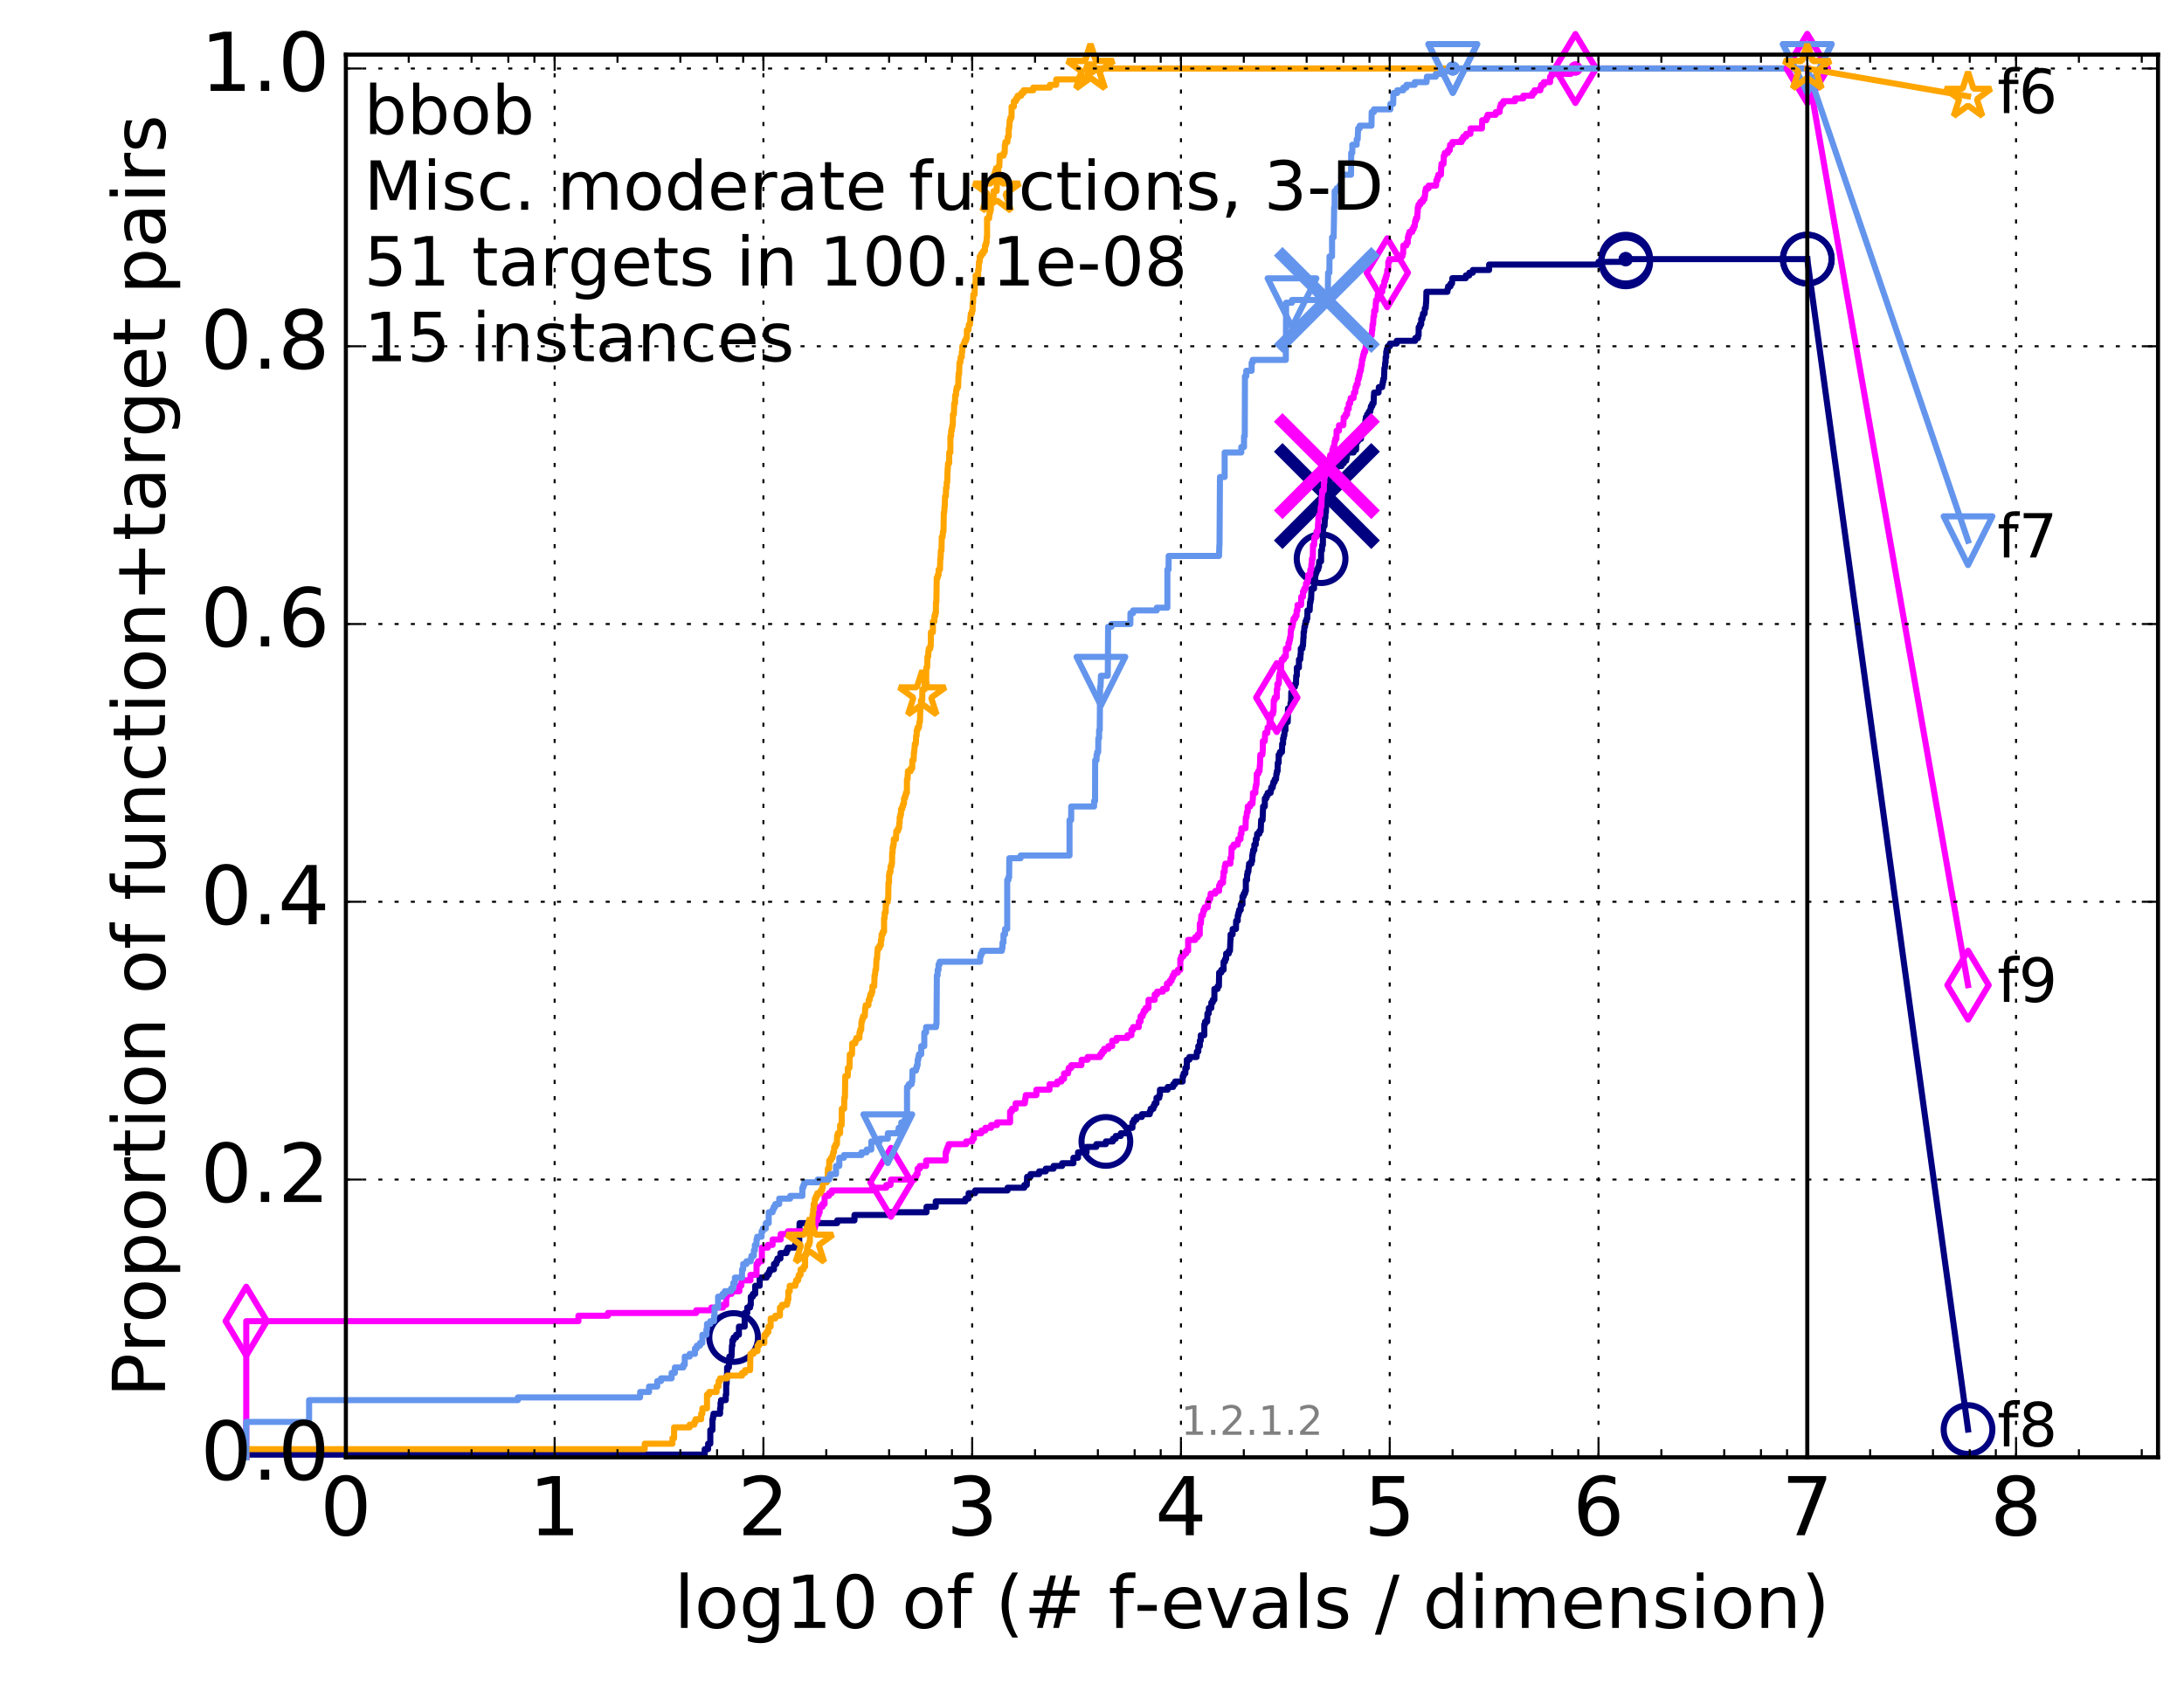 <?xml version="1.0" encoding="utf-8" standalone="no"?>
<!DOCTYPE svg PUBLIC "-//W3C//DTD SVG 1.1//EN"
  "http://www.w3.org/Graphics/SVG/1.1/DTD/svg11.dtd">
<!-- Created with matplotlib (http://matplotlib.org/) -->
<svg height="415pt" version="1.1" viewBox="0 0 538 415" width="538pt" xmlns="http://www.w3.org/2000/svg" xmlns:xlink="http://www.w3.org/1999/xlink">
 <defs>
  <style type="text/css">
*{stroke-linecap:butt;stroke-linejoin:round;stroke-miterlimit:100000;}
  </style>
 </defs>
 <g id="figure_1">
  <g id="patch_1">
   <path d="M 0 415.456 
L 538.8 415.456 
L 538.8 0 
L 0 0 
z
" style="fill:#ffffff;"/>
  </g>
  <g id="axes_1">
   <g id="patch_2">
    <path d="M 85.2 359.056 
L 531.6 359.056 
L 531.6 13.456 
L 85.2 13.456 
z
" style="fill:#ffffff;"/>
   </g>
   <g id="line2d_1">
    <defs>
     <path d="M 0 1.5 
C 0.398 1.5 0.779 1.342 1.061 1.061 
C 1.342 0.779 1.5 0.398 1.5 0 
C 1.5 -0.398 1.342 -0.779 1.061 -1.061 
C 0.779 -1.342 0.398 -1.5 0 -1.5 
C -0.398 -1.5 -0.779 -1.342 -1.061 -1.061 
C -1.342 -0.779 -1.5 -0.398 -1.5 0 
C -1.5 0.398 -1.342 0.779 -1.061 1.061 
C -0.779 1.342 -0.398 1.5 0 1.5 
z
" id="mc62516ea75" style="stroke:#000080;stroke-width:0.5;"/>
    </defs>
    <g>
     <use style="fill:#000080;stroke:#000080;stroke-width:0.5;" x="400.472" xlink:href="#mc62516ea75" y="63.844"/>
     <use style="fill:#000080;stroke:#000080;stroke-width:0.5;" x="400.472" xlink:href="#mc62516ea75" y="63.844"/>
    </g>
   </g>
   <g id="line2d_2">
    <path d="M 60.662 359.056 
L 60.662 358.385 
L 173.594 358.385 
L 173.594 357.044 
L 174.432 357.044 
L 174.432 355.702 
L 174.973 355.702 
L 174.973 352.347 
L 175.502 352.347 
L 175.502 349.663 
L 175.632 349.663 
L 175.632 348.992 
L 175.762 348.992 
L 175.762 348.321 
L 177.38 348.321 
L 177.38 346.979 
L 177.5 346.979 
L 177.5 345.638 
L 177.619 345.638 
L 177.619 344.967 
L 178.777 344.967 
L 178.777 343.625 
L 178.889 343.625 
L 178.889 340.941 
L 179.001 340.941 
L 179.001 338.928 
L 179.112 338.928 
L 179.112 336.915 
L 179.553 336.915 
L 179.661 334.232 
L 180.197 334.232 
L 180.302 331.548 
L 180.408 331.548 
L 180.408 330.206 
L 180.72 330.206 
L 180.72 329.535 
L 181.332 329.535 
L 181.332 328.864 
L 182.025 328.864 
L 182.025 326.851 
L 183.442 326.851 
L 183.442 323.497 
L 184.074 323.497 
L 184.074 322.155 
L 184.775 322.155 
L 184.775 321.484 
L 184.947 321.484 
L 184.947 319.471 
L 185.454 319.471 
L 185.454 318.8 
L 186.032 318.8 
L 186.032 316.787 
L 187.145 316.787 
L 187.145 314.774 
L 188.861 314.774 
L 188.861 314.104 
L 189.359 314.104 
L 189.359 313.433 
L 189.638 313.433 
L 189.638 312.762 
L 190.655 312.762 
L 190.655 311.42 
L 191.243 311.42 
L 191.243 310.749 
L 191.5 310.749 
L 191.5 310.078 
L 192.253 310.078 
L 192.253 308.736 
L 193.745 308.736 
L 193.745 308.065 
L 194.031 308.065 
L 194.031 307.394 
L 195.837 307.394 
L 195.837 306.723 
L 196.305 306.723 
L 196.305 306.052 
L 196.864 306.052 
L 196.964 301.356 
L 206.235 301.356 
L 206.235 300.685 
L 210.488 300.685 
L 210.488 299.343 
L 218.72 299.343 
L 218.72 298.672 
L 228.237 298.672 
L 228.237 297.33 
L 230.508 297.33 
L 230.508 295.988 
L 237.809 295.988 
L 237.809 295.317 
L 238.605 295.317 
L 238.605 293.975 
L 240.204 293.975 
L 240.204 293.304 
L 248.197 293.304 
L 248.197 292.634 
L 252.323 292.634 
L 252.323 291.963 
L 252.942 291.963 
L 253.008 289.95 
L 253.857 289.95 
L 253.857 289.279 
L 255.982 289.279 
L 255.982 288.608 
L 257.611 288.608 
L 257.611 287.937 
L 259.536 287.937 
L 259.536 287.266 
L 261.645 287.266 
L 261.645 286.595 
L 264.424 286.595 
L 264.424 285.253 
L 265.562 285.253 
L 265.562 283.911 
L 267.665 283.911 
L 267.665 282.569 
L 270.068 282.569 
L 270.068 281.899 
L 272.418 281.899 
L 272.418 281.228 
L 274.15 281.228 
L 274.15 280.557 
L 274.841 280.557 
L 274.841 279.886 
L 276.09 279.886 
L 276.09 279.215 
L 277.924 279.215 
L 277.924 277.873 
L 278.964 277.873 
L 278.964 276.531 
L 279.312 276.531 
L 279.312 275.86 
L 279.951 275.86 
L 279.951 275.189 
L 281.282 275.189 
L 281.282 274.518 
L 283.225 274.518 
L 283.225 273.847 
L 283.456 273.847 
L 283.456 273.176 
L 284.13 273.176 
L 284.13 272.505 
L 284.411 272.505 
L 284.411 271.834 
L 284.88 271.834 
L 284.88 270.493 
L 285.563 270.493 
L 285.563 269.822 
L 285.738 269.822 
L 285.738 268.48 
L 287.645 268.48 
L 287.645 267.809 
L 288.985 267.809 
L 288.985 267.138 
L 289.47 267.138 
L 289.47 266.467 
L 291.336 266.467 
L 291.336 265.125 
L 291.572 265.125 
L 291.572 264.454 
L 291.998 264.454 
L 291.998 263.112 
L 292.354 263.112 
L 292.354 261.099 
L 292.985 261.099 
L 292.985 260.429 
L 294.769 260.429 
L 294.832 259.087 
L 295.183 259.087 
L 295.183 257.745 
L 295.566 257.745 
L 295.566 256.403 
L 295.792 256.403 
L 295.792 255.061 
L 296.671 255.061 
L 296.671 252.377 
L 296.853 252.377 
L 296.853 251.706 
L 297.371 251.706 
L 297.437 249.694 
L 297.756 249.694 
L 297.786 248.352 
L 298.393 248.352 
L 298.393 247.01 
L 298.745 247.01 
L 298.745 246.339 
L 299.141 246.339 
L 299.156 243.655 
L 299.939 243.655 
L 299.939 242.984 
L 300.258 242.984 
L 300.319 239.629 
L 300.849 239.629 
L 300.849 238.958 
L 301.418 238.958 
L 301.418 236.946 
L 301.782 236.946 
L 301.782 236.275 
L 302.039 236.275 
L 302.039 234.933 
L 302.695 234.933 
L 302.695 234.262 
L 302.987 234.262 
L 303.094 231.578 
L 303.139 231.578 
L 303.139 230.236 
L 303.643 230.236 
L 303.643 228.894 
L 304.461 228.894 
L 304.505 226.882 
L 304.902 226.882 
L 304.902 225.54 
L 305.068 225.54 
L 305.068 224.869 
L 305.237 224.869 
L 305.237 224.198 
L 305.635 224.198 
L 305.635 222.856 
L 306.065 222.856 
L 306.065 220.843 
L 306.375 220.843 
L 306.375 220.172 
L 306.695 220.172 
L 306.695 219.501 
L 306.898 219.501 
L 306.898 216.818 
L 307.2 216.818 
L 307.2 215.476 
L 307.316 215.476 
L 307.316 214.805 
L 307.517 214.805 
L 307.624 213.463 
L 307.693 213.463 
L 307.693 212.792 
L 308.272 212.792 
L 308.272 212.121 
L 308.459 212.121 
L 308.459 210.779 
L 308.574 210.779 
L 308.574 210.108 
L 308.695 210.108 
L 308.695 209.437 
L 308.989 209.437 
L 308.989 208.095 
L 309.338 208.095 
L 309.338 206.753 
L 309.587 206.753 
L 309.685 205.412 
L 310.232 205.412 
L 310.232 204.741 
L 310.556 204.741 
L 310.664 202.057 
L 311.019 202.057 
L 311.12 199.373 
L 311.143 199.373 
L 311.143 198.702 
L 311.567 198.702 
L 311.58 196.689 
L 311.955 196.689 
L 311.955 196.018 
L 312.272 196.018 
L 312.272 195.348 
L 313.004 195.348 
L 313.004 194.677 
L 313.149 194.677 
L 313.149 194.006 
L 313.525 194.006 
L 313.525 193.335 
L 313.671 193.335 
L 313.671 192.664 
L 314.01 192.664 
L 314.01 191.993 
L 314.333 191.993 
L 314.422 190.651 
L 314.546 190.651 
L 314.546 189.98 
L 314.722 189.98 
L 314.759 187.967 
L 314.981 187.967 
L 314.986 185.954 
L 315.289 185.954 
L 315.289 185.283 
L 315.798 185.283 
L 315.844 183.271 
L 316.06 183.271 
L 316.062 181.929 
L 316.216 181.929 
L 316.216 181.258 
L 316.367 181.258 
L 316.468 179.916 
L 316.653 179.916 
L 316.653 177.903 
L 317.212 177.903 
L 317.288 174.548 
L 317.894 174.548 
L 317.894 173.207 
L 318.045 173.207 
L 318.093 170.523 
L 318.568 170.523 
L 318.568 169.181 
L 318.997 169.181 
L 318.997 168.51 
L 319.241 168.51 
L 319.304 166.497 
L 319.46 166.497 
L 319.46 164.484 
L 319.966 164.484 
L 319.984 162.472 
L 320.303 162.472 
L 320.377 161.13 
L 320.437 161.13 
L 320.437 159.788 
L 320.836 159.788 
L 320.836 159.117 
L 320.975 159.117 
L 321.075 157.104 
L 321.124 157.104 
L 321.124 155.762 
L 321.241 155.762 
L 321.323 154.42 
L 321.475 154.42 
L 321.475 153.749 
L 321.598 153.749 
L 321.598 153.078 
L 321.855 153.078 
L 321.855 152.408 
L 322.046 152.408 
L 322.07 150.395 
L 322.616 150.395 
L 322.711 148.382 
L 322.838 148.382 
L 322.838 147.711 
L 322.963 147.711 
L 323.071 145.027 
L 323.698 145.027 
L 323.706 143.685 
L 323.947 143.685 
L 323.979 141.673 
L 324.119 141.673 
L 324.119 141.002 
L 324.36 141.002 
L 324.36 140.331 
L 324.722 140.331 
L 324.722 139.66 
L 324.913 139.66 
L 324.953 138.318 
L 325.425 138.318 
L 325.435 135.634 
L 325.646 135.634 
L 325.702 134.292 
L 325.877 134.292 
L 325.913 130.267 
L 325.988 130.267 
L 325.988 129.596 
L 326.282 129.596 
L 326.376 127.583 
L 326.497 127.583 
L 326.503 126.241 
L 326.626 126.241 
L 326.721 123.557 
L 326.804 123.557 
L 326.9 120.873 
L 326.937 120.873 
L 326.962 119.532 
L 327.13 119.532 
L 327.13 118.861 
L 327.435 118.861 
L 327.435 118.19 
L 327.714 118.19 
L 327.714 117.519 
L 328.732 117.519 
L 328.732 116.848 
L 329.019 116.848 
L 329.051 115.506 
L 329.229 115.506 
L 329.229 114.835 
L 330.467 114.835 
L 330.467 114.164 
L 331.031 114.164 
L 331.031 113.493 
L 331.621 113.493 
L 331.621 112.822 
L 331.779 112.822 
L 331.826 111.48 
L 333.438 111.48 
L 333.438 110.809 
L 334.052 110.809 
L 334.105 108.797 
L 334.503 108.797 
L 334.503 108.126 
L 335.257 108.126 
L 335.336 105.442 
L 335.839 105.442 
L 335.839 104.771 
L 336.326 104.771 
L 336.359 103.429 
L 336.472 103.429 
L 336.472 102.758 
L 336.778 102.758 
L 336.778 102.087 
L 337.185 102.087 
L 337.185 101.416 
L 337.558 101.416 
L 337.558 100.745 
L 337.706 100.745 
L 337.706 100.074 
L 338.039 100.074 
L 338.039 99.403 
L 338.367 99.403 
L 338.438 97.391 
L 338.493 97.391 
L 338.493 96.72 
L 339.587 96.72 
L 339.658 95.378 
L 340.479 95.378 
L 340.479 94.707 
L 340.621 94.707 
L 340.621 94.036 
L 340.756 94.036 
L 340.756 93.365 
L 340.933 93.365 
L 341.031 90.681 
L 341.148 90.681 
L 341.228 89.339 
L 341.325 89.339 
L 341.325 87.998 
L 341.478 87.998 
L 341.478 86.656 
L 341.637 86.656 
L 341.637 85.985 
L 341.871 85.985 
L 341.871 85.314 
L 342.396 85.314 
L 342.396 84.643 
L 344.048 84.643 
L 344.048 83.972 
L 348.621 83.972 
L 348.621 83.301 
L 349.299 83.301 
L 349.299 82.63 
L 349.456 82.63 
L 349.472 80.617 
L 349.779 80.617 
L 349.779 79.946 
L 350.097 79.946 
L 350.099 78.604 
L 350.396 78.604 
L 350.396 77.933 
L 350.533 77.933 
L 350.533 77.263 
L 350.931 77.263 
L 351.001 75.921 
L 351.208 75.921 
L 351.278 74.579 
L 351.321 74.579 
L 351.38 71.895 
L 356.563 71.895 
L 356.563 71.224 
L 356.719 71.224 
L 356.719 70.553 
L 357.309 70.553 
L 357.309 69.882 
L 357.681 69.882 
L 357.766 68.54 
L 361.081 68.54 
L 361.081 67.869 
L 361.929 67.869 
L 361.929 67.198 
L 362.797 67.198 
L 362.797 66.528 
L 366.82 66.528 
L 366.82 65.186 
L 393.754 65.186 
L 393.754 64.515 
L 400.472 64.515 
L 400.472 63.844 
L 445.2 63.844 
L 445.2 63.844 
" style="fill:none;stroke:#000080;stroke-linecap:square;stroke-width:1.5;"/>
   </g>
   <g id="line2d_3">
    <defs>
     <path d="M 0 6 
C 1.591 6 3.117 5.368 4.243 4.243 
C 5.368 3.117 6 1.591 6 0 
C 6 -1.591 5.368 -3.117 4.243 -4.243 
C 3.117 -5.368 1.591 -6 0 -6 
C -1.591 -6 -3.117 -5.368 -4.243 -4.243 
C -5.368 -3.117 -6 -1.591 -6 0 
C -6 1.591 -5.368 3.117 -4.243 4.243 
C -3.117 5.368 -1.591 6 0 6 
z
" id="mbc7a0a0649" style="stroke:#000080;stroke-width:1.5;"/>
    </defs>
    <g>
     <use style="fill:none;stroke:#000080;stroke-width:1.5;" x="180.72" xlink:href="#mbc7a0a0649" y="329.535"/>
     <use style="fill:none;stroke:#000080;stroke-width:1.5;" x="272.418" xlink:href="#mbc7a0a0649" y="281.228"/>
     <use style="fill:none;stroke:#000080;stroke-width:1.5;" x="325.435" xlink:href="#mbc7a0a0649" y="137.647"/>
     <use style="fill:none;stroke:#000080;stroke-width:1.5;" x="400.472" xlink:href="#mbc7a0a0649" y="64.515"/>
     <use style="fill:none;stroke:#000080;stroke-width:1.5;" x="400.472" xlink:href="#mbc7a0a0649" y="63.844"/>
     <use style="fill:none;stroke:#000080;stroke-width:1.5;" x="445.2" xlink:href="#mbc7a0a0649" y="63.844"/>
    </g>
   </g>
   <g id="line2d_4"/>
   <g id="line2d_5">
    <path clip-path="url(#p28b850fadf)" d="M 326.861 122.215 
" style="fill:none;stroke:#000080;stroke-linecap:square;"/>
    <defs>
     <path d="M -12 12 
L 12 -12 
M -12 -12 
L 12 12 
" id="m065c681609" style="stroke:#000080;stroke-width:3.0;"/>
    </defs>
    <g clip-path="url(#p28b850fadf)">
     <use style="fill:#000080;stroke:#000080;stroke-width:3.0;" x="326.861" xlink:href="#m065c681609" y="122.215"/>
    </g>
   </g>
   <g id="line2d_6">
    <defs>
     <path d="M 0 1.5 
C 0.398 1.5 0.779 1.342 1.061 1.061 
C 1.342 0.779 1.5 0.398 1.5 0 
C 1.5 -0.398 1.342 -0.779 1.061 -1.061 
C 0.779 -1.342 0.398 -1.5 0 -1.5 
C -0.398 -1.5 -0.779 -1.342 -1.061 -1.061 
C -1.342 -0.779 -1.5 -0.398 -1.5 0 
C -1.5 0.398 -1.342 0.779 -1.061 1.061 
C -0.779 1.342 -0.398 1.5 0 1.5 
z
" id="m968baa6fd9" style="stroke:#ff00ff;stroke-width:0.5;"/>
    </defs>
    <g>
     <use style="fill:#ff00ff;stroke:#ff00ff;stroke-width:0.5;" x="388.084" xlink:href="#m968baa6fd9" y="16.878"/>
     <use style="fill:#ff00ff;stroke:#ff00ff;stroke-width:0.5;" x="388.084" xlink:href="#m968baa6fd9" y="16.878"/>
    </g>
   </g>
   <g id="line2d_7">
    <path d="M 60.662 359.056 
L 60.662 325.509 
L 142.489 325.509 
L 142.489 324.168 
L 149.757 324.168 
L 149.757 323.497 
L 171.508 323.497 
L 171.508 322.826 
L 175.239 322.826 
L 175.239 322.155 
L 178.089 322.155 
L 178.089 321.484 
L 178.889 321.484 
L 178.889 319.471 
L 179.112 319.471 
L 179.112 318.8 
L 180.197 318.8 
L 180.197 318.129 
L 182.123 318.129 
L 182.123 316.787 
L 182.603 316.787 
L 182.698 315.445 
L 184.861 315.445 
L 184.861 314.104 
L 186.356 314.104 
L 186.356 311.42 
L 186.754 311.42 
L 186.754 310.749 
L 187.682 310.749 
L 187.682 307.394 
L 189.147 307.394 
L 189.147 306.723 
L 190.321 306.723 
L 190.321 305.381 
L 192.315 305.381 
L 192.315 304.039 
L 194.088 304.039 
L 194.088 303.369 
L 199.777 303.369 
L 199.777 302.698 
L 200.726 302.698 
L 200.726 302.027 
L 200.894 302.027 
L 200.894 300.685 
L 201.391 300.685 
L 201.391 299.343 
L 201.676 299.343 
L 201.676 298.672 
L 201.918 298.672 
L 201.918 297.33 
L 202.588 297.33 
L 202.588 296.659 
L 203.125 296.659 
L 203.125 294.646 
L 204.199 294.646 
L 204.199 293.975 
L 204.875 293.975 
L 204.875 293.304 
L 214.791 293.304 
L 214.791 292.634 
L 218.321 292.634 
L 218.321 291.963 
L 219.371 291.963 
L 219.481 290.621 
L 225.249 290.621 
L 225.249 289.95 
L 225.709 289.95 
L 225.709 289.279 
L 226.038 289.279 
L 226.038 287.937 
L 226.575 287.937 
L 226.575 287.266 
L 228.138 287.266 
L 228.138 285.924 
L 232.951 285.924 
L 232.951 283.911 
L 233.159 283.911 
L 233.159 283.24 
L 233.425 283.24 
L 233.425 282.569 
L 233.696 282.569 
L 233.696 281.899 
L 238.001 281.899 
L 238.001 281.228 
L 239.508 281.228 
L 239.508 280.557 
L 239.913 280.557 
L 239.913 279.215 
L 241.729 279.215 
L 241.729 278.544 
L 242.724 278.544 
L 242.724 277.873 
L 244.14 277.873 
L 244.14 277.202 
L 245.596 277.202 
L 245.596 276.531 
L 248.823 276.531 
L 248.823 273.847 
L 249.284 273.847 
L 249.284 273.176 
L 250.187 273.176 
L 250.187 271.834 
L 252.456 271.834 
L 252.456 271.164 
L 252.573 271.164 
L 252.573 270.493 
L 252.684 270.493 
L 252.684 269.822 
L 255.303 269.822 
L 255.303 268.48 
L 258.534 268.48 
L 258.534 267.138 
L 260.449 267.138 
L 260.449 266.467 
L 261.476 266.467 
L 261.476 265.796 
L 262.121 265.796 
L 262.121 264.454 
L 263.112 264.454 
L 263.112 263.783 
L 263.261 263.783 
L 263.261 263.112 
L 263.896 263.112 
L 263.896 262.441 
L 266.394 262.441 
L 266.439 261.099 
L 267.913 261.099 
L 267.913 260.429 
L 271.011 260.429 
L 271.011 259.758 
L 271.489 259.758 
L 271.489 259.087 
L 271.995 259.087 
L 271.995 258.416 
L 273.04 258.416 
L 273.04 257.745 
L 273.976 257.745 
L 273.976 256.403 
L 275.035 256.403 
L 275.035 255.732 
L 277.726 255.732 
L 277.726 255.061 
L 278.712 255.061 
L 278.712 253.719 
L 279.136 253.719 
L 279.136 253.048 
L 280.53 253.048 
L 280.53 251.706 
L 280.962 251.706 
L 280.962 250.364 
L 281.485 250.364 
L 281.485 249.694 
L 281.739 249.694 
L 281.739 249.023 
L 282.201 249.023 
L 282.201 248.352 
L 282.919 248.352 
L 282.924 246.339 
L 284.442 246.339 
L 284.442 244.997 
L 285.03 244.997 
L 285.03 244.326 
L 286.446 244.326 
L 286.446 243.655 
L 287.401 243.655 
L 287.454 242.313 
L 288.146 242.313 
L 288.146 241.642 
L 288.602 241.642 
L 288.602 240.971 
L 288.896 240.971 
L 288.896 240.3 
L 289.241 240.3 
L 289.241 239.629 
L 290.139 239.629 
L 290.139 238.958 
L 290.75 238.958 
L 290.755 236.275 
L 290.979 236.275 
L 290.979 235.604 
L 291.534 235.604 
L 291.534 234.933 
L 292.183 234.933 
L 292.183 234.262 
L 292.677 234.262 
L 292.677 231.578 
L 294.414 231.578 
L 294.414 230.907 
L 295.061 230.907 
L 295.061 230.236 
L 295.55 230.236 
L 295.55 227.553 
L 295.816 227.553 
L 295.927 225.54 
L 296.324 225.54 
L 296.324 224.869 
L 296.441 224.869 
L 296.441 224.198 
L 296.762 224.198 
L 296.762 223.527 
L 297.544 223.527 
L 297.544 222.185 
L 297.8 222.185 
L 297.8 221.514 
L 298.119 221.514 
L 298.224 220.172 
L 299.392 220.172 
L 299.392 219.501 
L 300.314 219.501 
L 300.314 218.159 
L 300.614 218.159 
L 300.614 217.488 
L 301.282 217.488 
L 301.282 216.147 
L 301.394 216.147 
L 301.394 214.805 
L 301.686 214.805 
L 301.686 213.463 
L 301.857 213.463 
L 301.857 212.792 
L 303.093 212.792 
L 303.093 211.45 
L 303.311 211.45 
L 303.396 208.766 
L 303.896 208.766 
L 303.896 208.095 
L 304.896 208.095 
L 304.896 207.424 
L 305.017 207.424 
L 305.017 206.753 
L 305.597 206.753 
L 305.597 205.412 
L 305.826 205.412 
L 305.826 204.07 
L 306.821 204.07 
L 306.892 201.386 
L 307.06 201.386 
L 307.171 200.044 
L 307.362 200.044 
L 307.362 198.702 
L 307.965 198.702 
L 307.965 198.031 
L 308.524 198.031 
L 308.619 196.689 
L 308.646 196.689 
L 308.646 195.348 
L 309.254 195.348 
L 309.254 194.006 
L 309.379 194.006 
L 309.379 193.335 
L 309.522 193.335 
L 309.587 190.651 
L 309.964 190.651 
L 309.964 189.98 
L 310.262 189.98 
L 310.341 188.638 
L 310.374 188.638 
L 310.462 185.954 
L 310.972 185.954 
L 311.071 184.613 
L 311.086 184.613 
L 311.086 182.6 
L 311.562 182.6 
L 311.648 180.587 
L 312.181 180.587 
L 312.263 179.245 
L 312.73 179.245 
L 312.73 177.903 
L 312.891 177.903 
L 312.891 177.232 
L 313.014 177.232 
L 313.014 176.561 
L 313.142 176.561 
L 313.142 175.89 
L 313.599 175.89 
L 313.599 175.219 
L 313.728 175.219 
L 313.772 172.536 
L 314.01 172.536 
L 314.01 171.865 
L 314.521 171.865 
L 314.521 169.852 
L 314.66 169.852 
L 314.66 168.51 
L 315.004 168.51 
L 315.111 166.497 
L 315.227 166.497 
L 315.227 165.826 
L 315.381 165.826 
L 315.381 164.484 
L 315.583 164.484 
L 315.583 163.143 
L 315.739 163.143 
L 315.739 162.472 
L 316.295 162.472 
L 316.295 161.801 
L 316.752 161.801 
L 316.758 159.788 
L 317.388 159.788 
L 317.388 158.446 
L 317.613 158.446 
L 317.613 157.775 
L 317.755 157.775 
L 317.755 157.104 
L 317.891 157.104 
L 318 155.091 
L 318.136 155.091 
L 318.136 154.42 
L 318.365 154.42 
L 318.365 153.749 
L 318.521 153.749 
L 318.521 153.078 
L 318.635 153.078 
L 318.635 152.408 
L 319.077 152.408 
L 319.077 151.737 
L 319.403 151.737 
L 319.409 150.395 
L 319.627 150.395 
L 319.627 149.053 
L 320.513 149.053 
L 320.549 147.04 
L 320.985 147.04 
L 320.985 145.698 
L 321.273 145.698 
L 321.273 145.027 
L 321.625 145.027 
L 321.729 143.685 
L 322.07 143.685 
L 322.07 143.014 
L 322.24 143.014 
L 322.24 141.673 
L 322.786 141.673 
L 322.786 140.331 
L 323.016 140.331 
L 323.039 138.989 
L 323.151 138.989 
L 323.166 137.647 
L 323.386 137.647 
L 323.433 134.292 
L 323.718 134.292 
L 323.782 132.279 
L 324.295 132.279 
L 324.295 130.938 
L 324.632 130.938 
L 324.683 128.925 
L 324.748 128.925 
L 324.748 127.583 
L 324.912 127.583 
L 324.912 126.912 
L 325.239 126.912 
L 325.346 124.899 
L 325.506 124.899 
L 325.604 122.215 
L 325.656 122.215 
L 325.719 120.873 
L 326.106 120.873 
L 326.125 118.861 
L 326.229 118.861 
L 326.229 117.519 
L 326.389 117.519 
L 326.389 116.848 
L 326.692 116.848 
L 326.791 114.835 
L 327.034 114.835 
L 327.034 114.164 
L 327.646 114.164 
L 327.65 112.151 
L 328.156 112.151 
L 328.218 110.809 
L 328.404 110.809 
L 328.404 110.138 
L 328.699 110.138 
L 328.754 108.797 
L 328.905 108.797 
L 328.905 108.126 
L 329.209 108.126 
L 329.256 106.113 
L 329.852 106.113 
L 329.852 104.771 
L 330.906 104.771 
L 331.007 102.758 
L 331.439 102.758 
L 331.439 102.087 
L 331.851 102.087 
L 331.851 100.745 
L 332.239 100.745 
L 332.251 99.403 
L 332.589 99.403 
L 332.589 98.733 
L 332.726 98.733 
L 332.726 98.062 
L 333.441 98.062 
L 333.538 96.72 
L 333.848 96.72 
L 333.913 95.378 
L 334.151 95.378 
L 334.151 94.707 
L 334.427 94.707 
L 334.499 93.365 
L 334.709 93.365 
L 334.709 92.694 
L 334.868 92.694 
L 334.868 92.023 
L 335.006 92.023 
L 335.006 91.352 
L 335.231 91.352 
L 335.315 90.01 
L 335.461 90.01 
L 335.503 88.668 
L 335.676 88.668 
L 335.676 87.998 
L 335.82 87.998 
L 335.82 87.327 
L 336.007 87.327 
L 336.007 86.656 
L 336.295 86.656 
L 336.295 85.985 
L 336.433 85.985 
L 336.433 85.314 
L 337.192 85.314 
L 337.192 84.643 
L 337.327 84.643 
L 337.327 83.301 
L 337.499 83.301 
L 337.499 82.63 
L 337.897 82.63 
L 337.991 81.288 
L 338.063 81.288 
L 338.105 79.946 
L 338.251 79.946 
L 338.347 77.933 
L 338.496 77.933 
L 338.496 76.592 
L 338.827 76.592 
L 338.924 74.579 
L 338.982 74.579 
L 338.982 73.908 
L 339.315 73.908 
L 339.409 72.566 
L 339.735 72.566 
L 339.735 71.895 
L 340.503 71.895 
L 340.565 70.553 
L 340.931 70.553 
L 341.01 69.211 
L 341.256 69.211 
L 341.256 68.54 
L 341.46 68.54 
L 341.46 67.869 
L 341.643 67.869 
L 341.748 66.528 
L 341.978 66.528 
L 341.989 64.515 
L 342.235 64.515 
L 342.235 63.844 
L 344.935 63.844 
L 344.935 63.173 
L 345.467 63.173 
L 345.467 62.502 
L 345.64 62.502 
L 345.696 60.489 
L 346.428 60.489 
L 346.428 59.818 
L 346.784 59.818 
L 346.79 58.476 
L 346.968 58.476 
L 346.968 57.805 
L 347.182 57.805 
L 347.182 57.134 
L 347.888 57.134 
L 347.888 56.463 
L 348.233 56.463 
L 348.233 55.793 
L 348.495 55.793 
L 348.594 54.451 
L 348.79 54.451 
L 348.79 53.78 
L 349.093 53.78 
L 349.18 52.438 
L 349.215 52.438 
L 349.249 51.096 
L 349.427 51.096 
L 349.427 50.425 
L 349.856 50.425 
L 349.856 49.754 
L 350.474 49.754 
L 350.474 49.083 
L 350.905 49.083 
L 350.905 48.412 
L 351.025 48.412 
L 351.074 47.07 
L 351.243 47.07 
L 351.243 46.399 
L 351.925 46.399 
L 351.925 45.728 
L 353.765 45.728 
L 353.831 44.387 
L 354.102 44.387 
L 354.102 43.716 
L 354.311 43.716 
L 354.311 43.045 
L 354.958 43.045 
L 355.022 41.032 
L 355.083 41.032 
L 355.083 40.361 
L 355.599 40.361 
L 355.659 38.348 
L 355.897 38.348 
L 355.897 37.677 
L 356.677 37.677 
L 356.677 37.006 
L 357.13 37.006 
L 357.21 35.664 
L 357.771 35.664 
L 357.771 34.993 
L 360.043 34.993 
L 360.043 34.323 
L 360.476 34.323 
L 360.476 33.652 
L 361.168 33.652 
L 361.168 32.981 
L 362.226 32.981 
L 362.254 31.639 
L 365.052 31.639 
L 365.113 29.626 
L 366.15 29.626 
L 366.15 28.955 
L 366.445 28.955 
L 366.445 28.284 
L 368.461 28.284 
L 368.461 27.613 
L 369.404 27.613 
L 369.513 26.271 
L 369.739 26.271 
L 369.739 25.6 
L 370.314 25.6 
L 370.314 24.929 
L 373.218 24.929 
L 373.218 24.258 
L 375.239 24.258 
L 375.239 23.588 
L 377.485 23.588 
L 377.485 22.917 
L 378 22.917 
L 378 22.246 
L 379.44 22.246 
L 379.44 21.575 
L 379.64 21.575 
L 379.64 20.904 
L 380.307 20.904 
L 380.307 20.233 
L 381.844 20.233 
L 381.844 18.891 
L 382.189 18.891 
L 382.189 18.22 
L 386.93 18.22 
L 386.93 17.549 
L 388.084 17.549 
L 388.084 16.878 
L 445.2 16.878 
L 445.2 16.878 
" style="fill:none;stroke:#ff00ff;stroke-linecap:square;stroke-width:1.5;"/>
   </g>
   <g id="line2d_8">
    <defs>
     <path d="M -0 8.485 
L 5.091 0 
L 0 -8.485 
L -5.091 -0 
z
" id="m033afe282e" style="stroke:#ff00ff;stroke-linejoin:miter;stroke-width:1.5;"/>
    </defs>
    <g>
     <use style="fill:none;stroke:#ff00ff;stroke-linejoin:miter;stroke-width:1.5;" x="60.662" xlink:href="#m033afe282e" y="325.509"/>
     <use style="fill:none;stroke:#ff00ff;stroke-linejoin:miter;stroke-width:1.5;" x="219.481" xlink:href="#m033afe282e" y="291.292"/>
     <use style="fill:none;stroke:#ff00ff;stroke-linejoin:miter;stroke-width:1.5;" x="314.521" xlink:href="#m033afe282e" y="171.865"/>
     <use style="fill:none;stroke:#ff00ff;stroke-linejoin:miter;stroke-width:1.5;" x="341.748" xlink:href="#m033afe282e" y="67.198"/>
     <use style="fill:none;stroke:#ff00ff;stroke-linejoin:miter;stroke-width:1.5;" x="388.084" xlink:href="#m033afe282e" y="16.878"/>
     <use style="fill:none;stroke:#ff00ff;stroke-linejoin:miter;stroke-width:1.5;" x="445.2" xlink:href="#m033afe282e" y="16.878"/>
    </g>
   </g>
   <g id="line2d_9"/>
   <g id="line2d_10">
    <path clip-path="url(#p28b850fadf)" d="M 326.861 114.835 
" style="fill:none;stroke:#ff00ff;stroke-linecap:square;"/>
    <defs>
     <path d="M -12 12 
L 12 -12 
M -12 -12 
L 12 12 
" id="m950bbb36cf" style="stroke:#ff00ff;stroke-width:3.0;"/>
    </defs>
    <g clip-path="url(#p28b850fadf)">
     <use style="fill:#ff00ff;stroke:#ff00ff;stroke-width:3.0;" x="326.861" xlink:href="#m950bbb36cf" y="114.835"/>
    </g>
   </g>
   <g id="line2d_11">
    <defs>
     <path d="M 0 1.5 
C 0.398 1.5 0.779 1.342 1.061 1.061 
C 1.342 0.779 1.5 0.398 1.5 0 
C 1.5 -0.398 1.342 -0.779 1.061 -1.061 
C 0.779 -1.342 0.398 -1.5 0 -1.5 
C -0.398 -1.5 -0.779 -1.342 -1.061 -1.061 
C -1.342 -0.779 -1.5 -0.398 -1.5 0 
C -1.5 0.398 -1.342 0.779 -1.061 1.061 
C -0.779 1.342 -0.398 1.5 0 1.5 
z
" id="m4178cc63f5" style="stroke:#ffa500;stroke-width:0.5;"/>
    </defs>
    <g>
     <use style="fill:#ffa500;stroke:#ffa500;stroke-width:0.5;" x="268.625" xlink:href="#m4178cc63f5" y="16.878"/>
     <use style="fill:#ffa500;stroke:#ffa500;stroke-width:0.5;" x="268.625" xlink:href="#m4178cc63f5" y="16.878"/>
    </g>
   </g>
   <g id="line2d_12">
    <path d="M 60.662 359.056 
L 60.662 357.044 
L 158.813 357.044 
L 158.813 355.702 
L 165.648 355.702 
L 165.648 354.36 
L 166.051 354.36 
L 166.051 351.676 
L 169.889 351.676 
L 169.889 351.005 
L 171.035 351.005 
L 171.035 350.334 
L 171.351 350.334 
L 171.351 349.663 
L 172.724 349.663 
L 172.724 348.321 
L 173.018 348.321 
L 173.018 346.979 
L 174.156 346.979 
L 174.156 343.625 
L 174.704 343.625 
L 174.704 342.954 
L 176.523 342.954 
L 176.523 341.612 
L 177.017 341.612 
L 177.017 340.27 
L 177.38 340.27 
L 177.38 339.599 
L 179.112 339.599 
L 179.112 338.928 
L 182.792 338.928 
L 182.792 338.257 
L 183.534 338.257 
L 183.534 337.586 
L 184.775 337.586 
L 184.861 333.561 
L 185.621 333.561 
L 185.621 332.89 
L 186.596 332.89 
L 186.596 331.548 
L 186.99 331.548 
L 186.99 330.877 
L 188.279 330.877 
L 188.279 328.864 
L 188.79 328.864 
L 188.79 328.193 
L 189.288 328.193 
L 189.288 326.851 
L 189.845 326.851 
L 189.845 324.839 
L 190.984 324.839 
L 190.984 324.168 
L 192.129 324.168 
L 192.129 322.155 
L 192.62 322.155 
L 192.62 321.484 
L 193.86 321.484 
L 193.86 320.813 
L 194.031 320.813 
L 194.031 320.142 
L 194.202 320.142 
L 194.202 318.129 
L 194.538 318.129 
L 194.538 316.787 
L 195.941 316.787 
L 195.941 316.116 
L 196.098 316.116 
L 196.098 315.445 
L 196.611 315.445 
L 196.611 314.774 
L 196.763 314.774 
L 196.763 314.104 
L 197.212 314.104 
L 197.212 312.762 
L 197.941 312.762 
L 197.941 312.091 
L 198.321 312.091 
L 198.321 309.407 
L 198.508 309.407 
L 198.508 308.736 
L 198.74 308.736 
L 198.832 307.394 
L 198.97 307.394 
L 198.97 306.723 
L 199.332 306.723 
L 199.332 306.052 
L 199.511 306.052 
L 199.511 304.039 
L 199.689 304.039 
L 199.689 301.356 
L 200.127 301.356 
L 200.127 299.343 
L 200.3 299.343 
L 200.3 298.001 
L 200.428 298.001 
L 200.428 296.659 
L 200.684 296.659 
L 200.726 295.317 
L 201.019 295.317 
L 201.019 294.646 
L 201.35 294.646 
L 201.35 293.975 
L 202.157 293.975 
L 202.157 293.304 
L 202.51 293.304 
L 202.51 292.634 
L 202.666 292.634 
L 202.666 291.292 
L 203.687 291.292 
L 203.687 290.621 
L 203.871 290.621 
L 203.944 287.937 
L 204.235 287.937 
L 204.271 285.924 
L 204.699 285.924 
L 204.699 285.253 
L 205.085 285.253 
L 205.085 284.582 
L 205.223 284.582 
L 205.223 283.911 
L 205.429 283.911 
L 205.498 282.569 
L 205.836 282.569 
L 205.836 281.899 
L 206.169 281.899 
L 206.202 279.886 
L 206.367 279.886 
L 206.367 279.215 
L 206.95 279.215 
L 206.95 277.202 
L 207.33 277.202 
L 207.361 273.176 
L 207.95 273.176 
L 207.98 270.493 
L 208.132 270.493 
L 208.223 265.125 
L 208.848 265.125 
L 208.848 263.112 
L 209.255 263.112 
L 209.341 259.758 
L 209.88 259.758 
L 209.936 257.074 
L 210.678 257.074 
L 210.678 256.403 
L 210.947 256.403 
L 210.947 255.732 
L 211.709 255.732 
L 211.709 254.39 
L 211.889 254.39 
L 211.889 253.719 
L 212.144 253.719 
L 212.219 251.706 
L 212.37 251.706 
L 212.37 251.035 
L 212.595 251.035 
L 212.595 250.364 
L 213.037 250.364 
L 213.134 248.352 
L 213.231 248.352 
L 213.231 247.681 
L 213.92 247.681 
L 213.99 246.339 
L 214.245 246.339 
L 214.245 245.668 
L 214.383 245.668 
L 214.383 244.997 
L 214.724 244.997 
L 214.724 244.326 
L 214.903 244.326 
L 214.903 242.984 
L 215.347 242.984 
L 215.434 240.3 
L 215.543 240.3 
L 215.652 238.958 
L 215.803 238.958 
L 215.91 236.275 
L 216.038 236.275 
L 216.144 234.262 
L 216.207 234.262 
L 216.207 233.591 
L 216.646 233.591 
L 216.646 232.92 
L 216.995 232.92 
L 216.995 231.578 
L 217.158 231.578 
L 217.158 230.236 
L 217.459 230.236 
L 217.459 229.565 
L 217.776 229.565 
L 217.776 226.211 
L 217.914 226.211 
L 217.914 224.869 
L 218.167 224.869 
L 218.205 222.856 
L 218.34 222.856 
L 218.34 222.185 
L 218.683 222.185 
L 218.683 221.514 
L 218.796 221.514 
L 218.871 217.488 
L 219.002 217.488 
L 219.002 215.476 
L 219.132 215.476 
L 219.132 214.805 
L 219.371 214.805 
L 219.371 213.463 
L 219.608 213.463 
L 219.608 212.792 
L 219.735 212.792 
L 219.771 210.108 
L 219.878 210.108 
L 219.878 208.766 
L 220.039 208.766 
L 220.039 208.095 
L 220.163 208.095 
L 220.163 206.753 
L 220.705 206.753 
L 220.791 204.741 
L 221.217 204.741 
L 221.217 204.07 
L 221.485 204.07 
L 221.535 202.728 
L 221.618 202.728 
L 221.618 201.386 
L 221.783 201.386 
L 221.783 200.715 
L 221.947 200.715 
L 221.947 199.373 
L 222.239 199.373 
L 222.239 198.702 
L 222.463 198.702 
L 222.463 198.031 
L 222.685 198.031 
L 222.685 196.689 
L 222.952 196.689 
L 222.952 196.018 
L 223.139 196.018 
L 223.139 195.348 
L 223.4 195.348 
L 223.416 191.993 
L 223.568 191.993 
L 223.659 189.98 
L 224.344 189.98 
L 224.344 189.309 
L 224.708 189.309 
L 224.737 187.296 
L 225.051 187.296 
L 225.136 185.283 
L 225.207 185.283 
L 225.306 183.942 
L 225.348 183.942 
L 225.348 183.271 
L 225.599 183.271 
L 225.682 181.258 
L 225.806 181.258 
L 225.833 179.916 
L 226.024 179.916 
L 226.024 179.245 
L 226.375 179.245 
L 226.469 177.903 
L 226.602 177.903 
L 226.694 175.219 
L 226.721 175.219 
L 226.76 173.878 
L 226.865 173.878 
L 226.865 172.536 
L 227.178 172.536 
L 227.203 169.852 
L 227.789 169.852 
L 227.789 167.839 
L 228.151 167.839 
L 228.188 164.484 
L 228.384 164.484 
L 228.47 161.801 
L 228.652 161.801 
L 228.688 160.459 
L 228.785 160.459 
L 228.785 159.788 
L 229.166 159.788 
L 229.166 159.117 
L 229.284 159.117 
L 229.319 155.762 
L 229.807 155.762 
L 229.807 153.078 
L 230.183 153.078 
L 230.183 151.737 
L 230.385 151.737 
L 230.385 151.066 
L 230.541 151.066 
L 230.563 148.382 
L 230.663 148.382 
L 230.751 142.343 
L 230.992 142.343 
L 230.992 141.673 
L 231.22 141.673 
L 231.22 140.331 
L 231.551 140.331 
L 231.625 137.647 
L 231.699 137.647 
L 231.773 135.634 
L 231.92 135.634 
L 231.993 132.279 
L 232.21 132.279 
L 232.283 130.938 
L 232.416 130.938 
L 232.497 126.241 
L 232.599 126.241 
L 232.67 124.899 
L 232.71 124.899 
L 232.811 122.215 
L 233.011 122.215 
L 233.04 120.203 
L 233.209 120.203 
L 233.219 118.861 
L 233.337 118.861 
L 233.434 115.506 
L 233.473 115.506 
L 233.541 114.164 
L 233.812 114.164 
L 233.831 111.48 
L 234.107 111.48 
L 234.126 107.455 
L 234.296 107.455 
L 234.296 106.113 
L 234.465 106.113 
L 234.465 105.442 
L 234.576 105.442 
L 234.576 104.771 
L 234.706 104.771 
L 234.742 102.087 
L 234.971 102.087 
L 235.062 99.403 
L 235.261 99.403 
L 235.288 97.391 
L 235.485 97.391 
L 235.547 96.049 
L 235.698 96.049 
L 235.698 95.378 
L 236.022 95.378 
L 236.108 92.694 
L 236.152 92.694 
L 236.152 92.023 
L 236.272 92.023 
L 236.35 89.339 
L 236.571 89.339 
L 236.647 87.998 
L 236.916 87.998 
L 236.941 86.656 
L 237.05 86.656 
L 237.05 85.314 
L 237.379 85.314 
L 237.379 84.643 
L 237.623 84.643 
L 237.623 83.972 
L 237.977 83.972 
L 237.977 83.301 
L 238.175 83.301 
L 238.175 81.288 
L 238.582 81.288 
L 238.667 79.946 
L 238.958 79.946 
L 239.065 77.933 
L 239.141 77.933 
L 239.141 77.263 
L 239.411 77.263 
L 239.411 76.592 
L 239.582 76.592 
L 239.605 74.579 
L 239.708 74.579 
L 239.759 72.566 
L 240.066 72.566 
L 240.175 69.882 
L 240.326 69.882 
L 240.326 67.869 
L 240.948 67.869 
L 240.948 66.528 
L 241.087 66.528 
L 241.149 64.515 
L 241.328 64.515 
L 241.328 63.173 
L 241.702 63.173 
L 241.702 62.502 
L 242.196 62.502 
L 242.196 61.831 
L 242.62 61.831 
L 242.627 60.489 
L 242.865 60.489 
L 242.865 59.818 
L 243.037 59.818 
L 243.062 58.476 
L 243.151 58.476 
L 243.151 53.78 
L 243.669 53.78 
L 243.756 52.438 
L 243.909 52.438 
L 243.909 51.767 
L 244.085 51.767 
L 244.085 49.754 
L 244.26 49.754 
L 244.26 48.412 
L 244.777 48.412 
L 244.777 47.07 
L 245.517 47.07 
L 245.579 45.058 
L 245.715 45.058 
L 245.715 43.045 
L 245.878 43.045 
L 245.878 41.032 
L 246.167 41.032 
L 246.266 38.348 
L 247.228 38.348 
L 247.228 37.677 
L 247.485 37.677 
L 247.542 35.664 
L 247.651 35.664 
L 247.651 34.993 
L 248.166 34.993 
L 248.257 33.652 
L 248.482 33.652 
L 248.482 31.639 
L 248.616 31.639 
L 248.72 29.626 
L 248.906 29.626 
L 248.906 28.955 
L 249.178 28.955 
L 249.202 26.271 
L 249.754 26.271 
L 249.754 24.929 
L 250.293 24.929 
L 250.293 24.258 
L 250.68 24.258 
L 250.68 23.588 
L 251.551 23.588 
L 251.551 22.917 
L 252.137 22.917 
L 252.137 22.246 
L 254.535 22.246 
L 254.535 21.575 
L 258.629 21.575 
L 258.629 20.904 
L 260.188 20.904 
L 260.188 19.562 
L 265.903 19.562 
L 265.903 18.891 
L 268.021 18.891 
L 268.021 17.549 
L 268.625 17.549 
L 268.625 16.878 
L 445.2 16.878 
L 445.2 16.878 
" style="fill:none;stroke:#ffa500;stroke-linecap:square;stroke-width:1.5;"/>
   </g>
   <g id="line2d_13">
    <defs>
     <path d="M 0 -6 
L -1.347 -1.854 
L -5.706 -1.854 
L -2.18 0.708 
L -3.527 4.854 
L -0 2.292 
L 3.527 4.854 
L 2.18 0.708 
L 5.706 -1.854 
L 1.347 -1.854 
z
" id="m8bea974106" style="stroke:#ffa500;stroke-linejoin:bevel;stroke-width:1.5;"/>
    </defs>
    <g>
     <use style="fill:none;stroke:#ffa500;stroke-linejoin:bevel;stroke-width:1.5;" x="199.511" xlink:href="#m8bea974106" y="306.052"/>
     <use style="fill:none;stroke:#ffa500;stroke-linejoin:bevel;stroke-width:1.5;" x="227.19" xlink:href="#m8bea974106" y="171.194"/>
     <use style="fill:none;stroke:#ffa500;stroke-linejoin:bevel;stroke-width:1.5;" x="245.517" xlink:href="#m8bea974106" y="47.07"/>
     <use style="fill:none;stroke:#ffa500;stroke-linejoin:bevel;stroke-width:1.5;" x="268.625" xlink:href="#m8bea974106" y="16.878"/>
     <use style="fill:none;stroke:#ffa500;stroke-linejoin:bevel;stroke-width:1.5;" x="268.625" xlink:href="#m8bea974106" y="16.878"/>
     <use style="fill:none;stroke:#ffa500;stroke-linejoin:bevel;stroke-width:1.5;" x="445.2" xlink:href="#m8bea974106" y="16.878"/>
    </g>
   </g>
   <g id="line2d_14"/>
   <g id="line2d_15">
    <defs>
     <path d="M 0 1.5 
C 0.398 1.5 0.779 1.342 1.061 1.061 
C 1.342 0.779 1.5 0.398 1.5 0 
C 1.5 -0.398 1.342 -0.779 1.061 -1.061 
C 0.779 -1.342 0.398 -1.5 0 -1.5 
C -0.398 -1.5 -0.779 -1.342 -1.061 -1.061 
C -1.342 -0.779 -1.5 -0.398 -1.5 0 
C -1.5 0.398 -1.342 0.779 -1.061 1.061 
C -0.779 1.342 -0.398 1.5 0 1.5 
z
" id="m6230706cbe" style="stroke:#6495ed;stroke-width:0.5;"/>
    </defs>
    <g>
     <use style="fill:#6495ed;stroke:#6495ed;stroke-width:0.5;" x="357.881" xlink:href="#m6230706cbe" y="16.878"/>
     <use style="fill:#6495ed;stroke:#6495ed;stroke-width:0.5;" x="357.881" xlink:href="#m6230706cbe" y="16.878"/>
    </g>
   </g>
   <g id="line2d_16">
    <path d="M 60.662 359.056 
L 60.662 350.334 
L 76.144 350.334 
L 76.144 344.967 
L 127.572 344.967 
L 127.572 344.296 
L 157.682 344.296 
L 157.682 342.954 
L 159.89 342.954 
L 159.89 341.612 
L 161.899 341.612 
L 161.899 340.27 
L 162.839 340.27 
L 162.839 339.599 
L 165.444 339.599 
L 165.444 338.257 
L 166.249 338.257 
L 166.249 336.915 
L 168.324 336.915 
L 168.324 336.244 
L 168.681 336.244 
L 168.681 334.232 
L 169.889 334.232 
L 169.889 333.561 
L 171.194 333.561 
L 171.194 332.219 
L 171.664 332.219 
L 171.664 331.548 
L 172.426 331.548 
L 172.426 330.877 
L 173.018 330.877 
L 173.018 328.864 
L 174.017 328.864 
L 174.017 327.522 
L 174.156 327.522 
L 174.156 326.18 
L 174.973 326.18 
L 174.973 325.509 
L 175.891 325.509 
L 175.891 324.168 
L 176.019 324.168 
L 176.019 322.155 
L 176.895 322.155 
L 176.895 319.471 
L 177.973 319.471 
L 177.973 318.8 
L 178.55 318.8 
L 178.55 318.129 
L 180.091 318.129 
L 180.091 317.458 
L 180.616 317.458 
L 180.616 316.116 
L 181.028 316.116 
L 181.028 314.774 
L 182.792 314.774 
L 182.792 312.762 
L 183.073 312.762 
L 183.073 311.42 
L 183.895 311.42 
L 183.895 310.749 
L 184.947 310.749 
L 184.947 310.078 
L 185.117 310.078 
L 185.117 309.407 
L 185.704 309.407 
L 185.704 308.065 
L 185.951 308.065 
L 185.951 306.723 
L 186.356 306.723 
L 186.356 305.381 
L 186.516 305.381 
L 186.516 304.71 
L 187.606 304.71 
L 187.606 303.369 
L 187.908 303.369 
L 187.908 302.698 
L 188.645 302.698 
L 188.645 301.356 
L 189.359 301.356 
L 189.359 298.672 
L 190.321 298.672 
L 190.321 298.001 
L 190.588 298.001 
L 190.588 297.33 
L 190.984 297.33 
L 190.984 296.659 
L 191.942 296.659 
L 191.942 295.317 
L 194.649 295.317 
L 194.649 294.646 
L 197.653 294.646 
L 197.653 292.634 
L 197.894 292.634 
L 197.894 291.963 
L 198.132 291.963 
L 198.132 291.292 
L 201.432 291.292 
L 201.432 290.621 
L 204.235 290.621 
L 204.235 289.95 
L 204.486 289.95 
L 204.486 289.279 
L 205.937 289.279 
L 205.937 287.266 
L 206.757 287.266 
L 206.757 285.253 
L 207.888 285.253 
L 207.888 284.582 
L 212.219 284.582 
L 212.219 283.911 
L 213.495 283.911 
L 213.495 283.24 
L 214.633 283.24 
L 214.633 281.228 
L 216.729 281.228 
L 216.729 280.557 
L 218.702 280.557 
L 218.702 279.215 
L 221.217 279.215 
L 221.217 278.544 
L 221.368 278.544 
L 221.368 277.873 
L 222.028 277.873 
L 222.028 276.531 
L 222.843 276.531 
L 222.843 275.86 
L 223.431 275.86 
L 223.431 267.809 
L 223.855 267.809 
L 223.855 267.138 
L 224.563 267.138 
L 224.563 266.467 
L 224.708 266.467 
L 224.78 263.783 
L 225.64 263.783 
L 225.64 263.112 
L 225.861 263.112 
L 225.861 262.441 
L 226.052 262.441 
L 226.052 261.099 
L 226.214 261.099 
L 226.214 260.429 
L 226.362 260.429 
L 226.362 259.758 
L 226.931 259.758 
L 226.931 257.745 
L 227.688 257.745 
L 227.688 254.39 
L 228.126 254.39 
L 228.126 253.048 
L 230.574 253.048 
L 230.574 252.377 
L 230.696 252.377 
L 230.784 240.3 
L 230.981 240.3 
L 230.981 238.958 
L 231.198 238.958 
L 231.198 237.617 
L 231.477 237.617 
L 231.477 236.946 
L 241.445 236.946 
L 241.445 235.604 
L 241.628 235.604 
L 241.628 234.933 
L 241.937 234.933 
L 241.937 234.262 
L 246.798 234.262 
L 246.798 233.591 
L 246.953 233.591 
L 246.953 232.249 
L 247.191 232.249 
L 247.191 230.236 
L 247.573 230.236 
L 247.573 228.894 
L 248.111 228.894 
L 248.111 216.818 
L 248.397 216.818 
L 248.397 216.147 
L 248.591 216.147 
L 248.631 211.45 
L 251.412 211.45 
L 251.412 210.779 
L 263.463 210.779 
L 263.463 202.057 
L 263.864 202.057 
L 263.886 198.702 
L 269.516 198.702 
L 269.516 197.36 
L 269.751 197.36 
L 269.778 187.296 
L 270.126 187.296 
L 270.126 185.954 
L 270.286 185.954 
L 270.286 185.283 
L 270.529 185.283 
L 270.56 181.929 
L 270.748 181.929 
L 270.748 179.916 
L 270.908 179.916 
L 270.991 169.181 
L 271.111 169.181 
L 271.201 166.497 
L 272.89 166.497 
L 272.972 154.42 
L 273.794 154.42 
L 273.794 153.749 
L 278.447 153.749 
L 278.474 151.066 
L 279.127 151.066 
L 279.127 150.395 
L 284.951 150.395 
L 284.951 149.724 
L 287.57 149.724 
L 287.57 140.331 
L 287.856 140.331 
L 287.889 136.976 
L 300.294 136.976 
L 300.377 134.292 
L 300.414 134.292 
L 300.516 118.19 
L 300.535 118.19 
L 300.535 117.519 
L 301.676 117.519 
L 301.676 111.48 
L 305.777 111.48 
L 305.777 110.138 
L 306.445 110.138 
L 306.449 107.455 
L 306.631 107.455 
L 306.675 92.694 
L 306.998 92.694 
L 306.998 91.352 
L 308.326 91.352 
L 308.326 89.339 
L 308.581 89.339 
L 308.581 88.668 
L 316.747 88.668 
L 316.821 74.579 
L 318.265 74.579 
L 318.265 73.908 
L 326.907 73.908 
L 326.96 72.566 
L 327.078 72.566 
L 327.162 67.198 
L 327.473 67.198 
L 327.509 63.173 
L 328.132 63.173 
L 328.132 58.476 
L 328.529 58.476 
L 328.637 52.438 
L 328.644 52.438 
L 328.645 51.096 
L 328.771 51.096 
L 328.775 47.07 
L 329.284 47.07 
L 329.284 46.399 
L 329.962 46.399 
L 329.962 45.728 
L 330.41 45.728 
L 330.41 43.045 
L 332.816 43.045 
L 332.845 37.677 
L 333.127 37.677 
L 333.127 35.664 
L 334.201 35.664 
L 334.201 34.323 
L 334.444 34.323 
L 334.55 31.639 
L 334.945 31.639 
L 334.945 30.968 
L 337.853 30.968 
L 337.888 27.613 
L 338.456 27.613 
L 338.456 26.942 
L 342.494 26.942 
L 342.497 25.6 
L 343.193 25.6 
L 343.253 22.917 
L 344.188 22.917 
L 344.188 22.246 
L 345.695 22.246 
L 345.695 21.575 
L 346.455 21.575 
L 346.455 20.904 
L 348.508 20.904 
L 348.508 20.233 
L 351.414 20.233 
L 351.5 18.891 
L 353.688 18.891 
L 353.688 18.22 
L 355.692 18.22 
L 355.692 17.549 
L 357.881 17.549 
L 357.881 16.878 
L 445.2 16.878 
L 445.2 16.878 
" style="fill:none;stroke:#6495ed;stroke-linecap:square;stroke-width:1.5;"/>
   </g>
   <g id="line2d_17">
    <defs>
     <path d="M -0 6 
L 6 -6 
L -6 -6 
z
" id="mfb7788780c" style="stroke:#6495ed;stroke-linejoin:miter;stroke-width:1.5;"/>
    </defs>
    <g>
     <use style="fill:none;stroke:#6495ed;stroke-linejoin:miter;stroke-width:1.5;" x="218.702" xlink:href="#mfb7788780c" y="280.557"/>
     <use style="fill:none;stroke:#6495ed;stroke-linejoin:miter;stroke-width:1.5;" x="271.197" xlink:href="#mfb7788780c" y="167.839"/>
     <use style="fill:none;stroke:#6495ed;stroke-linejoin:miter;stroke-width:1.5;" x="318.265" xlink:href="#mfb7788780c" y="74.579"/>
     <use style="fill:none;stroke:#6495ed;stroke-linejoin:miter;stroke-width:1.5;" x="357.881" xlink:href="#mfb7788780c" y="16.878"/>
     <use style="fill:none;stroke:#6495ed;stroke-linejoin:miter;stroke-width:1.5;" x="357.881" xlink:href="#mfb7788780c" y="16.878"/>
     <use style="fill:none;stroke:#6495ed;stroke-linejoin:miter;stroke-width:1.5;" x="445.2" xlink:href="#mfb7788780c" y="16.878"/>
    </g>
   </g>
   <g id="line2d_18"/>
   <g id="line2d_19">
    <path clip-path="url(#p28b850fadf)" d="M 326.861 73.908 
" style="fill:none;stroke:#6495ed;stroke-linecap:square;"/>
    <defs>
     <path d="M -12 12 
L 12 -12 
M -12 -12 
L 12 12 
" id="m4b3152d3bc" style="stroke:#6495ed;stroke-width:3.0;"/>
    </defs>
    <g clip-path="url(#p28b850fadf)">
     <use style="fill:#6495ed;stroke:#6495ed;stroke-width:3.0;" x="326.861" xlink:href="#m4b3152d3bc" y="73.908"/>
    </g>
   </g>
   <g id="line2d_20">
    <path d="M 445.2 63.844 
L 484.8 352.213 
" style="fill:none;stroke:#000080;stroke-linecap:square;stroke-width:1.5;"/>
    <g>
     <use style="fill:none;stroke:#000080;stroke-width:1.5;" x="445.2" xlink:href="#mbc7a0a0649" y="63.844"/>
     <use style="fill:none;stroke:#000080;stroke-width:1.5;" x="484.8" xlink:href="#mbc7a0a0649" y="352.213"/>
    </g>
   </g>
   <g id="line2d_21">
    <path d="M 445.2 16.878 
L 484.8 242.716 
" style="fill:none;stroke:#ff00ff;stroke-linecap:square;stroke-width:1.5;"/>
    <g>
     <use style="fill:none;stroke:#ff00ff;stroke-linejoin:miter;stroke-width:1.5;" x="445.2" xlink:href="#m033afe282e" y="16.878"/>
     <use style="fill:none;stroke:#ff00ff;stroke-linejoin:miter;stroke-width:1.5;" x="484.8" xlink:href="#m033afe282e" y="242.716"/>
    </g>
   </g>
   <g id="line2d_22">
    <path d="M 445.2 16.878 
L 484.8 133.219 
" style="fill:none;stroke:#6495ed;stroke-linecap:square;stroke-width:1.5;"/>
    <g>
     <use style="fill:none;stroke:#6495ed;stroke-linejoin:miter;stroke-width:1.5;" x="445.2" xlink:href="#mfb7788780c" y="16.878"/>
     <use style="fill:none;stroke:#6495ed;stroke-linejoin:miter;stroke-width:1.5;" x="484.8" xlink:href="#mfb7788780c" y="133.219"/>
    </g>
   </g>
   <g id="line2d_23">
    <path d="M 445.2 16.878 
L 484.8 23.722 
" style="fill:none;stroke:#ffa500;stroke-linecap:square;stroke-width:1.5;"/>
    <g>
     <use style="fill:none;stroke:#ffa500;stroke-linejoin:bevel;stroke-width:1.5;" x="445.2" xlink:href="#m8bea974106" y="16.878"/>
     <use style="fill:none;stroke:#ffa500;stroke-linejoin:bevel;stroke-width:1.5;" x="484.8" xlink:href="#m8bea974106" y="23.722"/>
    </g>
   </g>
   <g id="line2d_24">
    <path d="M 445.2 359.056 
L 445.2 16.878 
" style="fill:none;stroke:#000000;stroke-linecap:square;"/>
   </g>
   <g id="patch_3">
    <path d="M 85.2 13.456 
L 531.6 13.456 
" style="fill:none;stroke:#000000;stroke-linecap:square;stroke-linejoin:miter;"/>
   </g>
   <g id="patch_4">
    <path d="M 531.6 359.056 
L 531.6 13.456 
" style="fill:none;stroke:#000000;stroke-linecap:square;stroke-linejoin:miter;"/>
   </g>
   <g id="patch_5">
    <path d="M 85.2 359.056 
L 531.6 359.056 
" style="fill:none;stroke:#000000;stroke-linecap:square;stroke-linejoin:miter;"/>
   </g>
   <g id="patch_6">
    <path d="M 85.2 359.056 
L 85.2 13.456 
" style="fill:none;stroke:#000000;stroke-linecap:square;stroke-linejoin:miter;"/>
   </g>
   <g id="matplotlib.axis_1">
    <g id="xtick_1">
     <g id="line2d_25">
      <path clip-path="url(#p28b850fadf)" d="M 85.2 359.056 
L 85.2 13.456 
" style="fill:none;stroke:#000000;stroke-dasharray:1,3;stroke-dashoffset:0.0;stroke-width:0.5;"/>
     </g>
     <g id="line2d_26">
      <defs>
       <path d="M 0 0 
L 0 -4 
" id="m92b187b0e1" style="stroke:#000000;stroke-width:0.5;"/>
      </defs>
      <g>
       <use style="stroke:#000000;stroke-width:0.5;" x="85.2" xlink:href="#m92b187b0e1" y="359.056"/>
      </g>
     </g>
     <g id="line2d_27">
      <defs>
       <path d="M 0 0 
L 0 4 
" id="me15712150a" style="stroke:#000000;stroke-width:0.5;"/>
      </defs>
      <g>
       <use style="stroke:#000000;stroke-width:0.5;" x="85.2" xlink:href="#me15712150a" y="13.456"/>
      </g>
     </g>
     <g id="text_1">
      <!-- 0 -->
      <defs>
       <path d="M 31.781 66.406 
Q 24.172 66.406 20.328 58.906 
Q 16.5 51.422 16.5 36.375 
Q 16.5 21.391 20.328 13.891 
Q 24.172 6.391 31.781 6.391 
Q 39.453 6.391 43.281 13.891 
Q 47.125 21.391 47.125 36.375 
Q 47.125 51.422 43.281 58.906 
Q 39.453 66.406 31.781 66.406 
M 31.781 74.219 
Q 44.047 74.219 50.516 64.516 
Q 56.984 54.828 56.984 36.375 
Q 56.984 17.969 50.516 8.266 
Q 44.047 -1.422 31.781 -1.422 
Q 19.531 -1.422 13.062 8.266 
Q 6.594 17.969 6.594 36.375 
Q 6.594 54.828 13.062 64.516 
Q 19.531 74.219 31.781 74.219 
" id="BitstreamVeraSans-Roman-30"/>
      </defs>
      <g transform="translate(78.838 378.253)scale(0.2 -0.2)">
       <use xlink:href="#BitstreamVeraSans-Roman-30"/>
      </g>
     </g>
    </g>
    <g id="xtick_2">
     <g id="line2d_28">
      <path clip-path="url(#p28b850fadf)" d="M 136.629 359.056 
L 136.629 13.456 
" style="fill:none;stroke:#000000;stroke-dasharray:1,3;stroke-dashoffset:0.0;stroke-width:0.5;"/>
     </g>
     <g id="line2d_29">
      <g>
       <use style="stroke:#000000;stroke-width:0.5;" x="136.629" xlink:href="#m92b187b0e1" y="359.056"/>
      </g>
     </g>
     <g id="line2d_30">
      <g>
       <use style="stroke:#000000;stroke-width:0.5;" x="136.629" xlink:href="#me15712150a" y="13.456"/>
      </g>
     </g>
     <g id="text_2">
      <!-- 1 -->
      <defs>
       <path d="M 12.406 8.297 
L 28.516 8.297 
L 28.516 63.922 
L 10.984 60.406 
L 10.984 69.391 
L 28.422 72.906 
L 38.281 72.906 
L 38.281 8.297 
L 54.391 8.297 
L 54.391 0 
L 12.406 0 
z
" id="BitstreamVeraSans-Roman-31"/>
      </defs>
      <g transform="translate(130.266 378.253)scale(0.2 -0.2)">
       <use xlink:href="#BitstreamVeraSans-Roman-31"/>
      </g>
     </g>
    </g>
    <g id="xtick_3">
     <g id="line2d_31">
      <path clip-path="url(#p28b850fadf)" d="M 188.057 359.056 
L 188.057 13.456 
" style="fill:none;stroke:#000000;stroke-dasharray:1,3;stroke-dashoffset:0.0;stroke-width:0.5;"/>
     </g>
     <g id="line2d_32">
      <g>
       <use style="stroke:#000000;stroke-width:0.5;" x="188.057" xlink:href="#m92b187b0e1" y="359.056"/>
      </g>
     </g>
     <g id="line2d_33">
      <g>
       <use style="stroke:#000000;stroke-width:0.5;" x="188.057" xlink:href="#me15712150a" y="13.456"/>
      </g>
     </g>
     <g id="text_3">
      <!-- 2 -->
      <defs>
       <path d="M 19.188 8.297 
L 53.609 8.297 
L 53.609 0 
L 7.328 0 
L 7.328 8.297 
Q 12.938 14.109 22.625 23.891 
Q 32.328 33.688 34.812 36.531 
Q 39.547 41.844 41.422 45.531 
Q 43.312 49.219 43.312 52.781 
Q 43.312 58.594 39.234 62.25 
Q 35.156 65.922 28.609 65.922 
Q 23.969 65.922 18.812 64.312 
Q 13.672 62.703 7.812 59.422 
L 7.812 69.391 
Q 13.766 71.781 18.938 73 
Q 24.125 74.219 28.422 74.219 
Q 39.75 74.219 46.484 68.547 
Q 53.219 62.891 53.219 53.422 
Q 53.219 48.922 51.531 44.891 
Q 49.859 40.875 45.406 35.406 
Q 44.188 33.984 37.641 27.219 
Q 31.109 20.453 19.188 8.297 
" id="BitstreamVeraSans-Roman-32"/>
      </defs>
      <g transform="translate(181.695 378.253)scale(0.2 -0.2)">
       <use xlink:href="#BitstreamVeraSans-Roman-32"/>
      </g>
     </g>
    </g>
    <g id="xtick_4">
     <g id="line2d_34">
      <path clip-path="url(#p28b850fadf)" d="M 239.486 359.056 
L 239.486 13.456 
" style="fill:none;stroke:#000000;stroke-dasharray:1,3;stroke-dashoffset:0.0;stroke-width:0.5;"/>
     </g>
     <g id="line2d_35">
      <g>
       <use style="stroke:#000000;stroke-width:0.5;" x="239.486" xlink:href="#m92b187b0e1" y="359.056"/>
      </g>
     </g>
     <g id="line2d_36">
      <g>
       <use style="stroke:#000000;stroke-width:0.5;" x="239.486" xlink:href="#me15712150a" y="13.456"/>
      </g>
     </g>
     <g id="text_4">
      <!-- 3 -->
      <defs>
       <path d="M 40.578 39.312 
Q 47.656 37.797 51.625 33 
Q 55.609 28.219 55.609 21.188 
Q 55.609 10.406 48.188 4.484 
Q 40.766 -1.422 27.094 -1.422 
Q 22.516 -1.422 17.656 -0.516 
Q 12.797 0.391 7.625 2.203 
L 7.625 11.719 
Q 11.719 9.328 16.594 8.109 
Q 21.484 6.891 26.812 6.891 
Q 36.078 6.891 40.938 10.547 
Q 45.797 14.203 45.797 21.188 
Q 45.797 27.641 41.281 31.266 
Q 36.766 34.906 28.719 34.906 
L 20.219 34.906 
L 20.219 43.016 
L 29.109 43.016 
Q 36.375 43.016 40.234 45.922 
Q 44.094 48.828 44.094 54.297 
Q 44.094 59.906 40.109 62.906 
Q 36.141 65.922 28.719 65.922 
Q 24.656 65.922 20.016 65.031 
Q 15.375 64.156 9.812 62.312 
L 9.812 71.094 
Q 15.438 72.656 20.344 73.438 
Q 25.25 74.219 29.594 74.219 
Q 40.828 74.219 47.359 69.109 
Q 53.906 64.016 53.906 55.328 
Q 53.906 49.266 50.438 45.094 
Q 46.969 40.922 40.578 39.312 
" id="BitstreamVeraSans-Roman-33"/>
      </defs>
      <g transform="translate(233.123 378.253)scale(0.2 -0.2)">
       <use xlink:href="#BitstreamVeraSans-Roman-33"/>
      </g>
     </g>
    </g>
    <g id="xtick_5">
     <g id="line2d_37">
      <path clip-path="url(#p28b850fadf)" d="M 290.914 359.056 
L 290.914 13.456 
" style="fill:none;stroke:#000000;stroke-dasharray:1,3;stroke-dashoffset:0.0;stroke-width:0.5;"/>
     </g>
     <g id="line2d_38">
      <g>
       <use style="stroke:#000000;stroke-width:0.5;" x="290.914" xlink:href="#m92b187b0e1" y="359.056"/>
      </g>
     </g>
     <g id="line2d_39">
      <g>
       <use style="stroke:#000000;stroke-width:0.5;" x="290.914" xlink:href="#me15712150a" y="13.456"/>
      </g>
     </g>
     <g id="text_5">
      <!-- 4 -->
      <defs>
       <path d="M 37.797 64.312 
L 12.891 25.391 
L 37.797 25.391 
z
M 35.203 72.906 
L 47.609 72.906 
L 47.609 25.391 
L 58.016 25.391 
L 58.016 17.188 
L 47.609 17.188 
L 47.609 0 
L 37.797 0 
L 37.797 17.188 
L 4.891 17.188 
L 4.891 26.703 
z
" id="BitstreamVeraSans-Roman-34"/>
      </defs>
      <g transform="translate(284.552 378.253)scale(0.2 -0.2)">
       <use xlink:href="#BitstreamVeraSans-Roman-34"/>
      </g>
     </g>
    </g>
    <g id="xtick_6">
     <g id="line2d_40">
      <path clip-path="url(#p28b850fadf)" d="M 342.343 359.056 
L 342.343 13.456 
" style="fill:none;stroke:#000000;stroke-dasharray:1,3;stroke-dashoffset:0.0;stroke-width:0.5;"/>
     </g>
     <g id="line2d_41">
      <g>
       <use style="stroke:#000000;stroke-width:0.5;" x="342.343" xlink:href="#m92b187b0e1" y="359.056"/>
      </g>
     </g>
     <g id="line2d_42">
      <g>
       <use style="stroke:#000000;stroke-width:0.5;" x="342.343" xlink:href="#me15712150a" y="13.456"/>
      </g>
     </g>
     <g id="text_6">
      <!-- 5 -->
      <defs>
       <path d="M 10.797 72.906 
L 49.516 72.906 
L 49.516 64.594 
L 19.828 64.594 
L 19.828 46.734 
Q 21.969 47.469 24.109 47.828 
Q 26.266 48.188 28.422 48.188 
Q 40.625 48.188 47.75 41.5 
Q 54.891 34.812 54.891 23.391 
Q 54.891 11.625 47.562 5.094 
Q 40.234 -1.422 26.906 -1.422 
Q 22.312 -1.422 17.547 -0.641 
Q 12.797 0.141 7.719 1.703 
L 7.719 11.625 
Q 12.109 9.234 16.797 8.062 
Q 21.484 6.891 26.703 6.891 
Q 35.156 6.891 40.078 11.328 
Q 45.016 15.766 45.016 23.391 
Q 45.016 31 40.078 35.438 
Q 35.156 39.891 26.703 39.891 
Q 22.75 39.891 18.812 39.016 
Q 14.891 38.141 10.797 36.281 
z
" id="BitstreamVeraSans-Roman-35"/>
      </defs>
      <g transform="translate(335.98 378.253)scale(0.2 -0.2)">
       <use xlink:href="#BitstreamVeraSans-Roman-35"/>
      </g>
     </g>
    </g>
    <g id="xtick_7">
     <g id="line2d_43">
      <path clip-path="url(#p28b850fadf)" d="M 393.771 359.056 
L 393.771 13.456 
" style="fill:none;stroke:#000000;stroke-dasharray:1,3;stroke-dashoffset:0.0;stroke-width:0.5;"/>
     </g>
     <g id="line2d_44">
      <g>
       <use style="stroke:#000000;stroke-width:0.5;" x="393.771" xlink:href="#m92b187b0e1" y="359.056"/>
      </g>
     </g>
     <g id="line2d_45">
      <g>
       <use style="stroke:#000000;stroke-width:0.5;" x="393.771" xlink:href="#me15712150a" y="13.456"/>
      </g>
     </g>
     <g id="text_7">
      <!-- 6 -->
      <defs>
       <path d="M 33.016 40.375 
Q 26.375 40.375 22.484 35.828 
Q 18.609 31.297 18.609 23.391 
Q 18.609 15.531 22.484 10.953 
Q 26.375 6.391 33.016 6.391 
Q 39.656 6.391 43.531 10.953 
Q 47.406 15.531 47.406 23.391 
Q 47.406 31.297 43.531 35.828 
Q 39.656 40.375 33.016 40.375 
M 52.594 71.297 
L 52.594 62.312 
Q 48.875 64.062 45.094 64.984 
Q 41.312 65.922 37.594 65.922 
Q 27.828 65.922 22.672 59.328 
Q 17.531 52.734 16.797 39.406 
Q 19.672 43.656 24.016 45.922 
Q 28.375 48.188 33.594 48.188 
Q 44.578 48.188 50.953 41.516 
Q 57.328 34.859 57.328 23.391 
Q 57.328 12.156 50.688 5.359 
Q 44.047 -1.422 33.016 -1.422 
Q 20.359 -1.422 13.672 8.266 
Q 6.984 17.969 6.984 36.375 
Q 6.984 53.656 15.188 63.938 
Q 23.391 74.219 37.203 74.219 
Q 40.922 74.219 44.703 73.484 
Q 48.484 72.75 52.594 71.297 
" id="BitstreamVeraSans-Roman-36"/>
      </defs>
      <g transform="translate(387.409 378.253)scale(0.2 -0.2)">
       <use xlink:href="#BitstreamVeraSans-Roman-36"/>
      </g>
     </g>
    </g>
    <g id="xtick_8">
     <g id="line2d_46">
      <path clip-path="url(#p28b850fadf)" d="M 445.2 359.056 
L 445.2 13.456 
" style="fill:none;stroke:#000000;stroke-dasharray:1,3;stroke-dashoffset:0.0;stroke-width:0.5;"/>
     </g>
     <g id="line2d_47">
      <g>
       <use style="stroke:#000000;stroke-width:0.5;" x="445.2" xlink:href="#m92b187b0e1" y="359.056"/>
      </g>
     </g>
     <g id="line2d_48">
      <g>
       <use style="stroke:#000000;stroke-width:0.5;" x="445.2" xlink:href="#me15712150a" y="13.456"/>
      </g>
     </g>
     <g id="text_8">
      <!-- 7 -->
      <defs>
       <path d="M 8.203 72.906 
L 55.078 72.906 
L 55.078 68.703 
L 28.609 0 
L 18.312 0 
L 43.219 64.594 
L 8.203 64.594 
z
" id="BitstreamVeraSans-Roman-37"/>
      </defs>
      <g transform="translate(438.837 378.253)scale(0.2 -0.2)">
       <use xlink:href="#BitstreamVeraSans-Roman-37"/>
      </g>
     </g>
    </g>
    <g id="xtick_9">
     <g id="line2d_49">
      <path clip-path="url(#p28b850fadf)" d="M 496.629 359.056 
L 496.629 13.456 
" style="fill:none;stroke:#000000;stroke-dasharray:1,3;stroke-dashoffset:0.0;stroke-width:0.5;"/>
     </g>
     <g id="line2d_50">
      <g>
       <use style="stroke:#000000;stroke-width:0.5;" x="496.629" xlink:href="#m92b187b0e1" y="359.056"/>
      </g>
     </g>
     <g id="line2d_51">
      <g>
       <use style="stroke:#000000;stroke-width:0.5;" x="496.629" xlink:href="#me15712150a" y="13.456"/>
      </g>
     </g>
     <g id="text_9">
      <!-- 8 -->
      <defs>
       <path d="M 31.781 34.625 
Q 24.75 34.625 20.719 30.859 
Q 16.703 27.094 16.703 20.516 
Q 16.703 13.922 20.719 10.156 
Q 24.75 6.391 31.781 6.391 
Q 38.812 6.391 42.859 10.172 
Q 46.922 13.969 46.922 20.516 
Q 46.922 27.094 42.891 30.859 
Q 38.875 34.625 31.781 34.625 
M 21.922 38.812 
Q 15.578 40.375 12.031 44.719 
Q 8.5 49.078 8.5 55.328 
Q 8.5 64.062 14.719 69.141 
Q 20.953 74.219 31.781 74.219 
Q 42.672 74.219 48.875 69.141 
Q 55.078 64.062 55.078 55.328 
Q 55.078 49.078 51.531 44.719 
Q 48 40.375 41.703 38.812 
Q 48.828 37.156 52.797 32.312 
Q 56.781 27.484 56.781 20.516 
Q 56.781 9.906 50.312 4.234 
Q 43.844 -1.422 31.781 -1.422 
Q 19.734 -1.422 13.25 4.234 
Q 6.781 9.906 6.781 20.516 
Q 6.781 27.484 10.781 32.312 
Q 14.797 37.156 21.922 38.812 
M 18.312 54.391 
Q 18.312 48.734 21.844 45.562 
Q 25.391 42.391 31.781 42.391 
Q 38.141 42.391 41.719 45.562 
Q 45.312 48.734 45.312 54.391 
Q 45.312 60.062 41.719 63.234 
Q 38.141 66.406 31.781 66.406 
Q 25.391 66.406 21.844 63.234 
Q 18.312 60.062 18.312 54.391 
" id="BitstreamVeraSans-Roman-38"/>
      </defs>
      <g transform="translate(490.266 378.253)scale(0.2 -0.2)">
       <use xlink:href="#BitstreamVeraSans-Roman-38"/>
      </g>
     </g>
    </g>
    <g id="xtick_10">
     <g id="line2d_52">
      <defs>
       <path d="M 0 0 
L 0 -2 
" id="m341d8ae053" style="stroke:#000000;stroke-width:0.5;"/>
      </defs>
      <g>
       <use style="stroke:#000000;stroke-width:0.5;" x="100.682" xlink:href="#m341d8ae053" y="359.056"/>
      </g>
     </g>
     <g id="line2d_53">
      <defs>
       <path d="M 0 0 
L 0 2 
" id="m3848a403a6" style="stroke:#000000;stroke-width:0.5;"/>
      </defs>
      <g>
       <use style="stroke:#000000;stroke-width:0.5;" x="100.682" xlink:href="#m3848a403a6" y="13.456"/>
      </g>
     </g>
    </g>
    <g id="xtick_11">
     <g id="line2d_54">
      <g>
       <use style="stroke:#000000;stroke-width:0.5;" x="116.163" xlink:href="#m341d8ae053" y="359.056"/>
      </g>
     </g>
     <g id="line2d_55">
      <g>
       <use style="stroke:#000000;stroke-width:0.5;" x="116.163" xlink:href="#m3848a403a6" y="13.456"/>
      </g>
     </g>
    </g>
    <g id="xtick_12">
     <g id="line2d_56">
      <g>
       <use style="stroke:#000000;stroke-width:0.5;" x="125.219" xlink:href="#m341d8ae053" y="359.056"/>
      </g>
     </g>
     <g id="line2d_57">
      <g>
       <use style="stroke:#000000;stroke-width:0.5;" x="125.219" xlink:href="#m3848a403a6" y="13.456"/>
      </g>
     </g>
    </g>
    <g id="xtick_13">
     <g id="line2d_58">
      <g>
       <use style="stroke:#000000;stroke-width:0.5;" x="131.645" xlink:href="#m341d8ae053" y="359.056"/>
      </g>
     </g>
     <g id="line2d_59">
      <g>
       <use style="stroke:#000000;stroke-width:0.5;" x="131.645" xlink:href="#m3848a403a6" y="13.456"/>
      </g>
     </g>
    </g>
    <g id="xtick_14">
     <g id="line2d_60">
      <g>
       <use style="stroke:#000000;stroke-width:0.5;" x="152.11" xlink:href="#m341d8ae053" y="359.056"/>
      </g>
     </g>
     <g id="line2d_61">
      <g>
       <use style="stroke:#000000;stroke-width:0.5;" x="152.11" xlink:href="#m3848a403a6" y="13.456"/>
      </g>
     </g>
    </g>
    <g id="xtick_15">
     <g id="line2d_62">
      <g>
       <use style="stroke:#000000;stroke-width:0.5;" x="167.592" xlink:href="#m341d8ae053" y="359.056"/>
      </g>
     </g>
     <g id="line2d_63">
      <g>
       <use style="stroke:#000000;stroke-width:0.5;" x="167.592" xlink:href="#m3848a403a6" y="13.456"/>
      </g>
     </g>
    </g>
    <g id="xtick_16">
     <g id="line2d_64">
      <g>
       <use style="stroke:#000000;stroke-width:0.5;" x="176.648" xlink:href="#m341d8ae053" y="359.056"/>
      </g>
     </g>
     <g id="line2d_65">
      <g>
       <use style="stroke:#000000;stroke-width:0.5;" x="176.648" xlink:href="#m3848a403a6" y="13.456"/>
      </g>
     </g>
    </g>
    <g id="xtick_17">
     <g id="line2d_66">
      <g>
       <use style="stroke:#000000;stroke-width:0.5;" x="183.073" xlink:href="#m341d8ae053" y="359.056"/>
      </g>
     </g>
     <g id="line2d_67">
      <g>
       <use style="stroke:#000000;stroke-width:0.5;" x="183.073" xlink:href="#m3848a403a6" y="13.456"/>
      </g>
     </g>
    </g>
    <g id="xtick_18">
     <g id="line2d_68">
      <g>
       <use style="stroke:#000000;stroke-width:0.5;" x="203.539" xlink:href="#m341d8ae053" y="359.056"/>
      </g>
     </g>
     <g id="line2d_69">
      <g>
       <use style="stroke:#000000;stroke-width:0.5;" x="203.539" xlink:href="#m3848a403a6" y="13.456"/>
      </g>
     </g>
    </g>
    <g id="xtick_19">
     <g id="line2d_70">
      <g>
       <use style="stroke:#000000;stroke-width:0.5;" x="219.02" xlink:href="#m341d8ae053" y="359.056"/>
      </g>
     </g>
     <g id="line2d_71">
      <g>
       <use style="stroke:#000000;stroke-width:0.5;" x="219.02" xlink:href="#m3848a403a6" y="13.456"/>
      </g>
     </g>
    </g>
    <g id="xtick_20">
     <g id="line2d_72">
      <g>
       <use style="stroke:#000000;stroke-width:0.5;" x="228.076" xlink:href="#m341d8ae053" y="359.056"/>
      </g>
     </g>
     <g id="line2d_73">
      <g>
       <use style="stroke:#000000;stroke-width:0.5;" x="228.076" xlink:href="#m3848a403a6" y="13.456"/>
      </g>
     </g>
    </g>
    <g id="xtick_21">
     <g id="line2d_74">
      <g>
       <use style="stroke:#000000;stroke-width:0.5;" x="234.502" xlink:href="#m341d8ae053" y="359.056"/>
      </g>
     </g>
     <g id="line2d_75">
      <g>
       <use style="stroke:#000000;stroke-width:0.5;" x="234.502" xlink:href="#m3848a403a6" y="13.456"/>
      </g>
     </g>
    </g>
    <g id="xtick_22">
     <g id="line2d_76">
      <g>
       <use style="stroke:#000000;stroke-width:0.5;" x="254.967" xlink:href="#m341d8ae053" y="359.056"/>
      </g>
     </g>
     <g id="line2d_77">
      <g>
       <use style="stroke:#000000;stroke-width:0.5;" x="254.967" xlink:href="#m3848a403a6" y="13.456"/>
      </g>
     </g>
    </g>
    <g id="xtick_23">
     <g id="line2d_78">
      <g>
       <use style="stroke:#000000;stroke-width:0.5;" x="270.449" xlink:href="#m341d8ae053" y="359.056"/>
      </g>
     </g>
     <g id="line2d_79">
      <g>
       <use style="stroke:#000000;stroke-width:0.5;" x="270.449" xlink:href="#m3848a403a6" y="13.456"/>
      </g>
     </g>
    </g>
    <g id="xtick_24">
     <g id="line2d_80">
      <g>
       <use style="stroke:#000000;stroke-width:0.5;" x="279.505" xlink:href="#m341d8ae053" y="359.056"/>
      </g>
     </g>
     <g id="line2d_81">
      <g>
       <use style="stroke:#000000;stroke-width:0.5;" x="279.505" xlink:href="#m3848a403a6" y="13.456"/>
      </g>
     </g>
    </g>
    <g id="xtick_25">
     <g id="line2d_82">
      <g>
       <use style="stroke:#000000;stroke-width:0.5;" x="285.93" xlink:href="#m341d8ae053" y="359.056"/>
      </g>
     </g>
     <g id="line2d_83">
      <g>
       <use style="stroke:#000000;stroke-width:0.5;" x="285.93" xlink:href="#m3848a403a6" y="13.456"/>
      </g>
     </g>
    </g>
    <g id="xtick_26">
     <g id="line2d_84">
      <g>
       <use style="stroke:#000000;stroke-width:0.5;" x="306.396" xlink:href="#m341d8ae053" y="359.056"/>
      </g>
     </g>
     <g id="line2d_85">
      <g>
       <use style="stroke:#000000;stroke-width:0.5;" x="306.396" xlink:href="#m3848a403a6" y="13.456"/>
      </g>
     </g>
    </g>
    <g id="xtick_27">
     <g id="line2d_86">
      <g>
       <use style="stroke:#000000;stroke-width:0.5;" x="321.877" xlink:href="#m341d8ae053" y="359.056"/>
      </g>
     </g>
     <g id="line2d_87">
      <g>
       <use style="stroke:#000000;stroke-width:0.5;" x="321.877" xlink:href="#m3848a403a6" y="13.456"/>
      </g>
     </g>
    </g>
    <g id="xtick_28">
     <g id="line2d_88">
      <g>
       <use style="stroke:#000000;stroke-width:0.5;" x="330.933" xlink:href="#m341d8ae053" y="359.056"/>
      </g>
     </g>
     <g id="line2d_89">
      <g>
       <use style="stroke:#000000;stroke-width:0.5;" x="330.933" xlink:href="#m3848a403a6" y="13.456"/>
      </g>
     </g>
    </g>
    <g id="xtick_29">
     <g id="line2d_90">
      <g>
       <use style="stroke:#000000;stroke-width:0.5;" x="337.359" xlink:href="#m341d8ae053" y="359.056"/>
      </g>
     </g>
     <g id="line2d_91">
      <g>
       <use style="stroke:#000000;stroke-width:0.5;" x="337.359" xlink:href="#m3848a403a6" y="13.456"/>
      </g>
     </g>
    </g>
    <g id="xtick_30">
     <g id="line2d_92">
      <g>
       <use style="stroke:#000000;stroke-width:0.5;" x="357.824" xlink:href="#m341d8ae053" y="359.056"/>
      </g>
     </g>
     <g id="line2d_93">
      <g>
       <use style="stroke:#000000;stroke-width:0.5;" x="357.824" xlink:href="#m3848a403a6" y="13.456"/>
      </g>
     </g>
    </g>
    <g id="xtick_31">
     <g id="line2d_94">
      <g>
       <use style="stroke:#000000;stroke-width:0.5;" x="373.306" xlink:href="#m341d8ae053" y="359.056"/>
      </g>
     </g>
     <g id="line2d_95">
      <g>
       <use style="stroke:#000000;stroke-width:0.5;" x="373.306" xlink:href="#m3848a403a6" y="13.456"/>
      </g>
     </g>
    </g>
    <g id="xtick_32">
     <g id="line2d_96">
      <g>
       <use style="stroke:#000000;stroke-width:0.5;" x="382.362" xlink:href="#m341d8ae053" y="359.056"/>
      </g>
     </g>
     <g id="line2d_97">
      <g>
       <use style="stroke:#000000;stroke-width:0.5;" x="382.362" xlink:href="#m3848a403a6" y="13.456"/>
      </g>
     </g>
    </g>
    <g id="xtick_33">
     <g id="line2d_98">
      <g>
       <use style="stroke:#000000;stroke-width:0.5;" x="388.787" xlink:href="#m341d8ae053" y="359.056"/>
      </g>
     </g>
     <g id="line2d_99">
      <g>
       <use style="stroke:#000000;stroke-width:0.5;" x="388.787" xlink:href="#m3848a403a6" y="13.456"/>
      </g>
     </g>
    </g>
    <g id="xtick_34">
     <g id="line2d_100">
      <g>
       <use style="stroke:#000000;stroke-width:0.5;" x="409.253" xlink:href="#m341d8ae053" y="359.056"/>
      </g>
     </g>
     <g id="line2d_101">
      <g>
       <use style="stroke:#000000;stroke-width:0.5;" x="409.253" xlink:href="#m3848a403a6" y="13.456"/>
      </g>
     </g>
    </g>
    <g id="xtick_35">
     <g id="line2d_102">
      <g>
       <use style="stroke:#000000;stroke-width:0.5;" x="424.735" xlink:href="#m341d8ae053" y="359.056"/>
      </g>
     </g>
     <g id="line2d_103">
      <g>
       <use style="stroke:#000000;stroke-width:0.5;" x="424.735" xlink:href="#m3848a403a6" y="13.456"/>
      </g>
     </g>
    </g>
    <g id="xtick_36">
     <g id="line2d_104">
      <g>
       <use style="stroke:#000000;stroke-width:0.5;" x="433.791" xlink:href="#m341d8ae053" y="359.056"/>
      </g>
     </g>
     <g id="line2d_105">
      <g>
       <use style="stroke:#000000;stroke-width:0.5;" x="433.791" xlink:href="#m3848a403a6" y="13.456"/>
      </g>
     </g>
    </g>
    <g id="xtick_37">
     <g id="line2d_106">
      <g>
       <use style="stroke:#000000;stroke-width:0.5;" x="440.216" xlink:href="#m341d8ae053" y="359.056"/>
      </g>
     </g>
     <g id="line2d_107">
      <g>
       <use style="stroke:#000000;stroke-width:0.5;" x="440.216" xlink:href="#m3848a403a6" y="13.456"/>
      </g>
     </g>
    </g>
    <g id="xtick_38">
     <g id="line2d_108">
      <g>
       <use style="stroke:#000000;stroke-width:0.5;" x="460.682" xlink:href="#m341d8ae053" y="359.056"/>
      </g>
     </g>
     <g id="line2d_109">
      <g>
       <use style="stroke:#000000;stroke-width:0.5;" x="460.682" xlink:href="#m3848a403a6" y="13.456"/>
      </g>
     </g>
    </g>
    <g id="xtick_39">
     <g id="line2d_110">
      <g>
       <use style="stroke:#000000;stroke-width:0.5;" x="476.163" xlink:href="#m341d8ae053" y="359.056"/>
      </g>
     </g>
     <g id="line2d_111">
      <g>
       <use style="stroke:#000000;stroke-width:0.5;" x="476.163" xlink:href="#m3848a403a6" y="13.456"/>
      </g>
     </g>
    </g>
    <g id="xtick_40">
     <g id="line2d_112">
      <g>
       <use style="stroke:#000000;stroke-width:0.5;" x="485.219" xlink:href="#m341d8ae053" y="359.056"/>
      </g>
     </g>
     <g id="line2d_113">
      <g>
       <use style="stroke:#000000;stroke-width:0.5;" x="485.219" xlink:href="#m3848a403a6" y="13.456"/>
      </g>
     </g>
    </g>
    <g id="xtick_41">
     <g id="line2d_114">
      <g>
       <use style="stroke:#000000;stroke-width:0.5;" x="491.645" xlink:href="#m341d8ae053" y="359.056"/>
      </g>
     </g>
     <g id="line2d_115">
      <g>
       <use style="stroke:#000000;stroke-width:0.5;" x="491.645" xlink:href="#m3848a403a6" y="13.456"/>
      </g>
     </g>
    </g>
    <g id="xtick_42">
     <g id="line2d_116">
      <g>
       <use style="stroke:#000000;stroke-width:0.5;" x="512.11" xlink:href="#m341d8ae053" y="359.056"/>
      </g>
     </g>
     <g id="line2d_117">
      <g>
       <use style="stroke:#000000;stroke-width:0.5;" x="512.11" xlink:href="#m3848a403a6" y="13.456"/>
      </g>
     </g>
    </g>
    <g id="xtick_43">
     <g id="line2d_118">
      <g>
       <use style="stroke:#000000;stroke-width:0.5;" x="527.592" xlink:href="#m341d8ae053" y="359.056"/>
      </g>
     </g>
     <g id="line2d_119">
      <g>
       <use style="stroke:#000000;stroke-width:0.5;" x="527.592" xlink:href="#m3848a403a6" y="13.456"/>
      </g>
     </g>
    </g>
    <g id="text_10">
     <!-- log10 of (# f-evals / dimension) -->
     <defs>
      <path id="BitstreamVeraSans-Roman-20"/>
      <path d="M 51.125 44 
L 36.922 44 
L 32.812 27.688 
L 47.125 27.688 
z
M 43.797 71.781 
L 38.719 51.516 
L 52.984 51.516 
L 58.109 71.781 
L 65.922 71.781 
L 60.891 51.516 
L 76.125 51.516 
L 76.125 44 
L 58.984 44 
L 54.984 27.688 
L 70.516 27.688 
L 70.516 20.219 
L 53.078 20.219 
L 48 0 
L 40.188 0 
L 45.219 20.219 
L 30.906 20.219 
L 25.875 0 
L 18.016 0 
L 23.094 20.219 
L 7.719 20.219 
L 7.719 27.688 
L 24.906 27.688 
L 29 44 
L 13.281 44 
L 13.281 51.516 
L 30.906 51.516 
L 35.891 71.781 
z
" id="BitstreamVeraSans-Roman-23"/>
      <path d="M 52 44.188 
Q 55.375 50.25 60.062 53.125 
Q 64.75 56 71.094 56 
Q 79.641 56 84.281 50.016 
Q 88.922 44.047 88.922 33.016 
L 88.922 0 
L 79.891 0 
L 79.891 32.719 
Q 79.891 40.578 77.094 44.375 
Q 74.312 48.188 68.609 48.188 
Q 61.625 48.188 57.562 43.547 
Q 53.516 38.922 53.516 30.906 
L 53.516 0 
L 44.484 0 
L 44.484 32.719 
Q 44.484 40.625 41.703 44.406 
Q 38.922 48.188 33.109 48.188 
Q 26.219 48.188 22.156 43.531 
Q 18.109 38.875 18.109 30.906 
L 18.109 0 
L 9.078 0 
L 9.078 54.688 
L 18.109 54.688 
L 18.109 46.188 
Q 21.188 51.219 25.484 53.609 
Q 29.781 56 35.688 56 
Q 41.656 56 45.828 52.969 
Q 50 49.953 52 44.188 
" id="BitstreamVeraSans-Roman-6d"/>
      <path d="M 54.891 33.016 
L 54.891 0 
L 45.906 0 
L 45.906 32.719 
Q 45.906 40.484 42.875 44.328 
Q 39.844 48.188 33.797 48.188 
Q 26.516 48.188 22.312 43.547 
Q 18.109 38.922 18.109 30.906 
L 18.109 0 
L 9.078 0 
L 9.078 54.688 
L 18.109 54.688 
L 18.109 46.188 
Q 21.344 51.125 25.703 53.562 
Q 30.078 56 35.797 56 
Q 45.219 56 50.047 50.172 
Q 54.891 44.344 54.891 33.016 
" id="BitstreamVeraSans-Roman-6e"/>
      <path d="M 31 75.875 
Q 24.469 64.656 21.281 53.656 
Q 18.109 42.672 18.109 31.391 
Q 18.109 20.125 21.312 9.062 
Q 24.516 -2 31 -13.188 
L 23.188 -13.188 
Q 15.875 -1.703 12.234 9.375 
Q 8.594 20.453 8.594 31.391 
Q 8.594 42.281 12.203 53.312 
Q 15.828 64.359 23.188 75.875 
z
" id="BitstreamVeraSans-Roman-28"/>
      <path d="M 30.609 48.391 
Q 23.391 48.391 19.188 42.75 
Q 14.984 37.109 14.984 27.297 
Q 14.984 17.484 19.156 11.844 
Q 23.344 6.203 30.609 6.203 
Q 37.797 6.203 41.984 11.859 
Q 46.188 17.531 46.188 27.297 
Q 46.188 37.016 41.984 42.703 
Q 37.797 48.391 30.609 48.391 
M 30.609 56 
Q 42.328 56 49.016 48.375 
Q 55.719 40.766 55.719 27.297 
Q 55.719 13.875 49.016 6.219 
Q 42.328 -1.422 30.609 -1.422 
Q 18.844 -1.422 12.172 6.219 
Q 5.516 13.875 5.516 27.297 
Q 5.516 40.766 12.172 48.375 
Q 18.844 56 30.609 56 
" id="BitstreamVeraSans-Roman-6f"/>
      <path d="M 9.422 75.984 
L 18.406 75.984 
L 18.406 0 
L 9.422 0 
z
" id="BitstreamVeraSans-Roman-6c"/>
      <path d="M 2.984 54.688 
L 12.5 54.688 
L 29.594 8.797 
L 46.688 54.688 
L 56.203 54.688 
L 35.688 0 
L 23.484 0 
z
" id="BitstreamVeraSans-Roman-76"/>
      <path d="M 9.422 54.688 
L 18.406 54.688 
L 18.406 0 
L 9.422 0 
z
M 9.422 75.984 
L 18.406 75.984 
L 18.406 64.594 
L 9.422 64.594 
z
" id="BitstreamVeraSans-Roman-69"/>
      <path d="M 4.891 31.391 
L 31.203 31.391 
L 31.203 23.391 
L 4.891 23.391 
z
" id="BitstreamVeraSans-Roman-2d"/>
      <path d="M 25.391 72.906 
L 33.688 72.906 
L 8.297 -9.281 
L 0 -9.281 
z
" id="BitstreamVeraSans-Roman-2f"/>
      <path d="M 56.203 29.594 
L 56.203 25.203 
L 14.891 25.203 
Q 15.484 15.922 20.484 11.062 
Q 25.484 6.203 34.422 6.203 
Q 39.594 6.203 44.453 7.469 
Q 49.312 8.734 54.109 11.281 
L 54.109 2.781 
Q 49.266 0.734 44.188 -0.344 
Q 39.109 -1.422 33.891 -1.422 
Q 20.797 -1.422 13.156 6.188 
Q 5.516 13.812 5.516 26.812 
Q 5.516 40.234 12.766 48.109 
Q 20.016 56 32.328 56 
Q 43.359 56 49.781 48.891 
Q 56.203 41.797 56.203 29.594 
M 47.219 32.234 
Q 47.125 39.594 43.094 43.984 
Q 39.062 48.391 32.422 48.391 
Q 24.906 48.391 20.391 44.141 
Q 15.875 39.891 15.188 32.172 
z
" id="BitstreamVeraSans-Roman-65"/>
      <path d="M 45.406 46.391 
L 45.406 75.984 
L 54.391 75.984 
L 54.391 0 
L 45.406 0 
L 45.406 8.203 
Q 42.578 3.328 38.25 0.953 
Q 33.938 -1.422 27.875 -1.422 
Q 17.969 -1.422 11.734 6.484 
Q 5.516 14.406 5.516 27.297 
Q 5.516 40.188 11.734 48.094 
Q 17.969 56 27.875 56 
Q 33.938 56 38.25 53.625 
Q 42.578 51.266 45.406 46.391 
M 14.797 27.297 
Q 14.797 17.391 18.875 11.75 
Q 22.953 6.109 30.078 6.109 
Q 37.203 6.109 41.297 11.75 
Q 45.406 17.391 45.406 27.297 
Q 45.406 37.203 41.297 42.844 
Q 37.203 48.484 30.078 48.484 
Q 22.953 48.484 18.875 42.844 
Q 14.797 37.203 14.797 27.297 
" id="BitstreamVeraSans-Roman-64"/>
      <path d="M 45.406 27.984 
Q 45.406 37.75 41.375 43.109 
Q 37.359 48.484 30.078 48.484 
Q 22.859 48.484 18.828 43.109 
Q 14.797 37.75 14.797 27.984 
Q 14.797 18.266 18.828 12.891 
Q 22.859 7.516 30.078 7.516 
Q 37.359 7.516 41.375 12.891 
Q 45.406 18.266 45.406 27.984 
M 54.391 6.781 
Q 54.391 -7.172 48.188 -13.984 
Q 42 -20.797 29.203 -20.797 
Q 24.469 -20.797 20.266 -20.094 
Q 16.062 -19.391 12.109 -17.922 
L 12.109 -9.188 
Q 16.062 -11.328 19.922 -12.344 
Q 23.781 -13.375 27.781 -13.375 
Q 36.625 -13.375 41.016 -8.766 
Q 45.406 -4.156 45.406 5.172 
L 45.406 9.625 
Q 42.625 4.781 38.281 2.391 
Q 33.938 0 27.875 0 
Q 17.828 0 11.672 7.656 
Q 5.516 15.328 5.516 27.984 
Q 5.516 40.672 11.672 48.328 
Q 17.828 56 27.875 56 
Q 33.938 56 38.281 53.609 
Q 42.625 51.219 45.406 46.391 
L 45.406 54.688 
L 54.391 54.688 
z
" id="BitstreamVeraSans-Roman-67"/>
      <path d="M 37.109 75.984 
L 37.109 68.5 
L 28.516 68.5 
Q 23.688 68.5 21.797 66.547 
Q 19.922 64.594 19.922 59.516 
L 19.922 54.688 
L 34.719 54.688 
L 34.719 47.703 
L 19.922 47.703 
L 19.922 0 
L 10.891 0 
L 10.891 47.703 
L 2.297 47.703 
L 2.297 54.688 
L 10.891 54.688 
L 10.891 58.5 
Q 10.891 67.625 15.141 71.797 
Q 19.391 75.984 28.609 75.984 
z
" id="BitstreamVeraSans-Roman-66"/>
      <path d="M 34.281 27.484 
Q 23.391 27.484 19.188 25 
Q 14.984 22.516 14.984 16.5 
Q 14.984 11.719 18.141 8.906 
Q 21.297 6.109 26.703 6.109 
Q 34.188 6.109 38.703 11.406 
Q 43.219 16.703 43.219 25.484 
L 43.219 27.484 
z
M 52.203 31.203 
L 52.203 0 
L 43.219 0 
L 43.219 8.297 
Q 40.141 3.328 35.547 0.953 
Q 30.953 -1.422 24.312 -1.422 
Q 15.922 -1.422 10.953 3.297 
Q 6 8.016 6 15.922 
Q 6 25.141 12.172 29.828 
Q 18.359 34.516 30.609 34.516 
L 43.219 34.516 
L 43.219 35.406 
Q 43.219 41.609 39.141 45 
Q 35.062 48.391 27.688 48.391 
Q 23 48.391 18.547 47.266 
Q 14.109 46.141 10.016 43.891 
L 10.016 52.203 
Q 14.938 54.109 19.578 55.047 
Q 24.219 56 28.609 56 
Q 40.484 56 46.344 49.844 
Q 52.203 43.703 52.203 31.203 
" id="BitstreamVeraSans-Roman-61"/>
      <path d="M 44.281 53.078 
L 44.281 44.578 
Q 40.484 46.531 36.375 47.5 
Q 32.281 48.484 27.875 48.484 
Q 21.188 48.484 17.844 46.438 
Q 14.5 44.391 14.5 40.281 
Q 14.5 37.156 16.891 35.375 
Q 19.281 33.594 26.516 31.984 
L 29.594 31.297 
Q 39.156 29.25 43.188 25.516 
Q 47.219 21.781 47.219 15.094 
Q 47.219 7.469 41.188 3.016 
Q 35.156 -1.422 24.609 -1.422 
Q 20.219 -1.422 15.453 -0.562 
Q 10.688 0.297 5.422 2 
L 5.422 11.281 
Q 10.406 8.688 15.234 7.391 
Q 20.062 6.109 24.812 6.109 
Q 31.156 6.109 34.562 8.281 
Q 37.984 10.453 37.984 14.406 
Q 37.984 18.062 35.516 20.016 
Q 33.062 21.969 24.703 23.781 
L 21.578 24.516 
Q 13.234 26.266 9.516 29.906 
Q 5.812 33.547 5.812 39.891 
Q 5.812 47.609 11.281 51.797 
Q 16.75 56 26.812 56 
Q 31.781 56 36.172 55.266 
Q 40.578 54.547 44.281 53.078 
" id="BitstreamVeraSans-Roman-73"/>
      <path d="M 8.016 75.875 
L 15.828 75.875 
Q 23.141 64.359 26.781 53.312 
Q 30.422 42.281 30.422 31.391 
Q 30.422 20.453 26.781 9.375 
Q 23.141 -1.703 15.828 -13.188 
L 8.016 -13.188 
Q 14.5 -2 17.703 9.062 
Q 20.906 20.125 20.906 31.391 
Q 20.906 42.672 17.703 53.656 
Q 14.5 64.656 8.016 75.875 
" id="BitstreamVeraSans-Roman-29"/>
     </defs>
     <g transform="translate(166.055 401.09)scale(0.18 -0.18)">
      <use xlink:href="#BitstreamVeraSans-Roman-6c"/>
      <use x="27.783" xlink:href="#BitstreamVeraSans-Roman-6f"/>
      <use x="88.965" xlink:href="#BitstreamVeraSans-Roman-67"/>
      <use x="152.441" xlink:href="#BitstreamVeraSans-Roman-31"/>
      <use x="216.064" xlink:href="#BitstreamVeraSans-Roman-30"/>
      <use x="279.688" xlink:href="#BitstreamVeraSans-Roman-20"/>
      <use x="311.475" xlink:href="#BitstreamVeraSans-Roman-6f"/>
      <use x="372.656" xlink:href="#BitstreamVeraSans-Roman-66"/>
      <use x="407.861" xlink:href="#BitstreamVeraSans-Roman-20"/>
      <use x="439.648" xlink:href="#BitstreamVeraSans-Roman-28"/>
      <use x="478.662" xlink:href="#BitstreamVeraSans-Roman-23"/>
      <use x="562.451" xlink:href="#BitstreamVeraSans-Roman-20"/>
      <use x="594.238" xlink:href="#BitstreamVeraSans-Roman-66"/>
      <use x="629.365" xlink:href="#BitstreamVeraSans-Roman-2d"/>
      <use x="665.449" xlink:href="#BitstreamVeraSans-Roman-65"/>
      <use x="726.973" xlink:href="#BitstreamVeraSans-Roman-76"/>
      <use x="786.152" xlink:href="#BitstreamVeraSans-Roman-61"/>
      <use x="847.432" xlink:href="#BitstreamVeraSans-Roman-6c"/>
      <use x="875.215" xlink:href="#BitstreamVeraSans-Roman-73"/>
      <use x="927.314" xlink:href="#BitstreamVeraSans-Roman-20"/>
      <use x="959.102" xlink:href="#BitstreamVeraSans-Roman-2f"/>
      <use x="992.793" xlink:href="#BitstreamVeraSans-Roman-20"/>
      <use x="1024.58" xlink:href="#BitstreamVeraSans-Roman-64"/>
      <use x="1088.057" xlink:href="#BitstreamVeraSans-Roman-69"/>
      <use x="1115.84" xlink:href="#BitstreamVeraSans-Roman-6d"/>
      <use x="1213.252" xlink:href="#BitstreamVeraSans-Roman-65"/>
      <use x="1274.775" xlink:href="#BitstreamVeraSans-Roman-6e"/>
      <use x="1338.154" xlink:href="#BitstreamVeraSans-Roman-73"/>
      <use x="1390.254" xlink:href="#BitstreamVeraSans-Roman-69"/>
      <use x="1418.037" xlink:href="#BitstreamVeraSans-Roman-6f"/>
      <use x="1479.219" xlink:href="#BitstreamVeraSans-Roman-6e"/>
      <use x="1542.598" xlink:href="#BitstreamVeraSans-Roman-29"/>
     </g>
    </g>
   </g>
   <g id="matplotlib.axis_2">
    <g id="ytick_1">
     <g id="line2d_120">
      <path clip-path="url(#p28b850fadf)" d="M 85.2 359.056 
L 531.6 359.056 
" style="fill:none;stroke:#000000;stroke-dasharray:1,3;stroke-dashoffset:0.0;stroke-width:0.5;"/>
     </g>
     <g id="line2d_121">
      <defs>
       <path d="M 0 0 
L 4 0 
" id="m89f8abf821" style="stroke:#000000;stroke-width:0.5;"/>
      </defs>
      <g>
       <use style="stroke:#000000;stroke-width:0.5;" x="85.2" xlink:href="#m89f8abf821" y="359.056"/>
      </g>
     </g>
     <g id="line2d_122">
      <defs>
       <path d="M 0 0 
L -4 0 
" id="maa6e23b911" style="stroke:#000000;stroke-width:0.5;"/>
      </defs>
      <g>
       <use style="stroke:#000000;stroke-width:0.5;" x="531.6" xlink:href="#maa6e23b911" y="359.056"/>
      </g>
     </g>
     <g id="text_11">
      <!-- 0.0 -->
      <defs>
       <path d="M 10.688 12.406 
L 21 12.406 
L 21 0 
L 10.688 0 
z
" id="BitstreamVeraSans-Roman-2e"/>
      </defs>
      <g transform="translate(49.394 364.575)scale(0.2 -0.2)">
       <use xlink:href="#BitstreamVeraSans-Roman-30"/>
       <use x="63.623" xlink:href="#BitstreamVeraSans-Roman-2e"/>
       <use x="95.41" xlink:href="#BitstreamVeraSans-Roman-30"/>
      </g>
     </g>
    </g>
    <g id="ytick_2">
     <g id="line2d_123">
      <path clip-path="url(#p28b850fadf)" d="M 85.2 290.621 
L 531.6 290.621 
" style="fill:none;stroke:#000000;stroke-dasharray:1,3;stroke-dashoffset:0.0;stroke-width:0.5;"/>
     </g>
     <g id="line2d_124">
      <g>
       <use style="stroke:#000000;stroke-width:0.5;" x="85.2" xlink:href="#m89f8abf821" y="290.621"/>
      </g>
     </g>
     <g id="line2d_125">
      <g>
       <use style="stroke:#000000;stroke-width:0.5;" x="531.6" xlink:href="#maa6e23b911" y="290.621"/>
      </g>
     </g>
     <g id="text_12">
      <!-- 0.2 -->
      <g transform="translate(49.394 296.139)scale(0.2 -0.2)">
       <use xlink:href="#BitstreamVeraSans-Roman-30"/>
       <use x="63.623" xlink:href="#BitstreamVeraSans-Roman-2e"/>
       <use x="95.41" xlink:href="#BitstreamVeraSans-Roman-32"/>
      </g>
     </g>
    </g>
    <g id="ytick_3">
     <g id="line2d_126">
      <path clip-path="url(#p28b850fadf)" d="M 85.2 222.185 
L 531.6 222.185 
" style="fill:none;stroke:#000000;stroke-dasharray:1,3;stroke-dashoffset:0.0;stroke-width:0.5;"/>
     </g>
     <g id="line2d_127">
      <g>
       <use style="stroke:#000000;stroke-width:0.5;" x="85.2" xlink:href="#m89f8abf821" y="222.185"/>
      </g>
     </g>
     <g id="line2d_128">
      <g>
       <use style="stroke:#000000;stroke-width:0.5;" x="531.6" xlink:href="#maa6e23b911" y="222.185"/>
      </g>
     </g>
     <g id="text_13">
      <!-- 0.4 -->
      <g transform="translate(49.394 227.704)scale(0.2 -0.2)">
       <use xlink:href="#BitstreamVeraSans-Roman-30"/>
       <use x="63.623" xlink:href="#BitstreamVeraSans-Roman-2e"/>
       <use x="95.41" xlink:href="#BitstreamVeraSans-Roman-34"/>
      </g>
     </g>
    </g>
    <g id="ytick_4">
     <g id="line2d_129">
      <path clip-path="url(#p28b850fadf)" d="M 85.2 153.749 
L 531.6 153.749 
" style="fill:none;stroke:#000000;stroke-dasharray:1,3;stroke-dashoffset:0.0;stroke-width:0.5;"/>
     </g>
     <g id="line2d_130">
      <g>
       <use style="stroke:#000000;stroke-width:0.5;" x="85.2" xlink:href="#m89f8abf821" y="153.749"/>
      </g>
     </g>
     <g id="line2d_131">
      <g>
       <use style="stroke:#000000;stroke-width:0.5;" x="531.6" xlink:href="#maa6e23b911" y="153.749"/>
      </g>
     </g>
     <g id="text_14">
      <!-- 0.6 -->
      <g transform="translate(49.394 159.268)scale(0.2 -0.2)">
       <use xlink:href="#BitstreamVeraSans-Roman-30"/>
       <use x="63.623" xlink:href="#BitstreamVeraSans-Roman-2e"/>
       <use x="95.41" xlink:href="#BitstreamVeraSans-Roman-36"/>
      </g>
     </g>
    </g>
    <g id="ytick_5">
     <g id="line2d_132">
      <path clip-path="url(#p28b850fadf)" d="M 85.2 85.314 
L 531.6 85.314 
" style="fill:none;stroke:#000000;stroke-dasharray:1,3;stroke-dashoffset:0.0;stroke-width:0.5;"/>
     </g>
     <g id="line2d_133">
      <g>
       <use style="stroke:#000000;stroke-width:0.5;" x="85.2" xlink:href="#m89f8abf821" y="85.314"/>
      </g>
     </g>
     <g id="line2d_134">
      <g>
       <use style="stroke:#000000;stroke-width:0.5;" x="531.6" xlink:href="#maa6e23b911" y="85.314"/>
      </g>
     </g>
     <g id="text_15">
      <!-- 0.8 -->
      <g transform="translate(49.394 90.833)scale(0.2 -0.2)">
       <use xlink:href="#BitstreamVeraSans-Roman-30"/>
       <use x="63.623" xlink:href="#BitstreamVeraSans-Roman-2e"/>
       <use x="95.41" xlink:href="#BitstreamVeraSans-Roman-38"/>
      </g>
     </g>
    </g>
    <g id="ytick_6">
     <g id="line2d_135">
      <path clip-path="url(#p28b850fadf)" d="M 85.2 16.878 
L 531.6 16.878 
" style="fill:none;stroke:#000000;stroke-dasharray:1,3;stroke-dashoffset:0.0;stroke-width:0.5;"/>
     </g>
     <g id="line2d_136">
      <g>
       <use style="stroke:#000000;stroke-width:0.5;" x="85.2" xlink:href="#m89f8abf821" y="16.878"/>
      </g>
     </g>
     <g id="line2d_137">
      <g>
       <use style="stroke:#000000;stroke-width:0.5;" x="531.6" xlink:href="#maa6e23b911" y="16.878"/>
      </g>
     </g>
     <g id="text_16">
      <!-- 1.0 -->
      <g transform="translate(49.394 22.397)scale(0.2 -0.2)">
       <use xlink:href="#BitstreamVeraSans-Roman-31"/>
       <use x="63.623" xlink:href="#BitstreamVeraSans-Roman-2e"/>
       <use x="95.41" xlink:href="#BitstreamVeraSans-Roman-30"/>
      </g>
     </g>
    </g>
    <g id="text_17">
     <!-- Proportion of function+target pairs -->
     <defs>
      <path d="M 19.672 64.797 
L 19.672 37.406 
L 32.078 37.406 
Q 38.969 37.406 42.719 40.969 
Q 46.484 44.531 46.484 51.125 
Q 46.484 57.672 42.719 61.234 
Q 38.969 64.797 32.078 64.797 
z
M 9.812 72.906 
L 32.078 72.906 
Q 44.344 72.906 50.609 67.359 
Q 56.891 61.812 56.891 51.125 
Q 56.891 40.328 50.609 34.812 
Q 44.344 29.297 32.078 29.297 
L 19.672 29.297 
L 19.672 0 
L 9.812 0 
z
" id="BitstreamVeraSans-Roman-50"/>
      <path d="M 46 62.703 
L 46 35.5 
L 73.188 35.5 
L 73.188 27.203 
L 46 27.203 
L 46 0 
L 37.797 0 
L 37.797 27.203 
L 10.594 27.203 
L 10.594 35.5 
L 37.797 35.5 
L 37.797 62.703 
z
" id="BitstreamVeraSans-Roman-2b"/>
      <path d="M 18.109 8.203 
L 18.109 -20.797 
L 9.078 -20.797 
L 9.078 54.688 
L 18.109 54.688 
L 18.109 46.391 
Q 20.953 51.266 25.266 53.625 
Q 29.594 56 35.594 56 
Q 45.562 56 51.781 48.094 
Q 58.016 40.188 58.016 27.297 
Q 58.016 14.406 51.781 6.484 
Q 45.562 -1.422 35.594 -1.422 
Q 29.594 -1.422 25.266 0.953 
Q 20.953 3.328 18.109 8.203 
M 48.688 27.297 
Q 48.688 37.203 44.609 42.844 
Q 40.531 48.484 33.406 48.484 
Q 26.266 48.484 22.188 42.844 
Q 18.109 37.203 18.109 27.297 
Q 18.109 17.391 22.188 11.75 
Q 26.266 6.109 33.406 6.109 
Q 40.531 6.109 44.609 11.75 
Q 48.688 17.391 48.688 27.297 
" id="BitstreamVeraSans-Roman-70"/>
      <path d="M 18.312 70.219 
L 18.312 54.688 
L 36.812 54.688 
L 36.812 47.703 
L 18.312 47.703 
L 18.312 18.016 
Q 18.312 11.328 20.141 9.422 
Q 21.969 7.516 27.594 7.516 
L 36.812 7.516 
L 36.812 0 
L 27.594 0 
Q 17.188 0 13.234 3.875 
Q 9.281 7.766 9.281 18.016 
L 9.281 47.703 
L 2.688 47.703 
L 2.688 54.688 
L 9.281 54.688 
L 9.281 70.219 
z
" id="BitstreamVeraSans-Roman-74"/>
      <path d="M 8.5 21.578 
L 8.5 54.688 
L 17.484 54.688 
L 17.484 21.922 
Q 17.484 14.156 20.5 10.266 
Q 23.531 6.391 29.594 6.391 
Q 36.859 6.391 41.078 11.031 
Q 45.312 15.672 45.312 23.688 
L 45.312 54.688 
L 54.297 54.688 
L 54.297 0 
L 45.312 0 
L 45.312 8.406 
Q 42.047 3.422 37.719 1 
Q 33.406 -1.422 27.688 -1.422 
Q 18.266 -1.422 13.375 4.438 
Q 8.5 10.297 8.5 21.578 
" id="BitstreamVeraSans-Roman-75"/>
      <path d="M 41.109 46.297 
Q 39.594 47.172 37.812 47.578 
Q 36.031 48 33.891 48 
Q 26.266 48 22.188 43.047 
Q 18.109 38.094 18.109 28.812 
L 18.109 0 
L 9.078 0 
L 9.078 54.688 
L 18.109 54.688 
L 18.109 46.188 
Q 20.953 51.172 25.484 53.578 
Q 30.031 56 36.531 56 
Q 37.453 56 38.578 55.875 
Q 39.703 55.766 41.062 55.516 
z
" id="BitstreamVeraSans-Roman-72"/>
      <path d="M 48.781 52.594 
L 48.781 44.188 
Q 44.969 46.297 41.141 47.344 
Q 37.312 48.391 33.406 48.391 
Q 24.656 48.391 19.812 42.844 
Q 14.984 37.312 14.984 27.297 
Q 14.984 17.281 19.812 11.734 
Q 24.656 6.203 33.406 6.203 
Q 37.312 6.203 41.141 7.25 
Q 44.969 8.297 48.781 10.406 
L 48.781 2.094 
Q 45.016 0.344 40.984 -0.531 
Q 36.969 -1.422 32.422 -1.422 
Q 20.062 -1.422 12.781 6.344 
Q 5.516 14.109 5.516 27.297 
Q 5.516 40.672 12.859 48.328 
Q 20.219 56 33.016 56 
Q 37.156 56 41.109 55.141 
Q 45.062 54.297 48.781 52.594 
" id="BitstreamVeraSans-Roman-63"/>
     </defs>
     <g transform="translate(40.65 344.246)rotate(-90.0)scale(0.18 -0.18)">
      <use xlink:href="#BitstreamVeraSans-Roman-50"/>
      <use x="60.287" xlink:href="#BitstreamVeraSans-Roman-72"/>
      <use x="101.369" xlink:href="#BitstreamVeraSans-Roman-6f"/>
      <use x="162.551" xlink:href="#BitstreamVeraSans-Roman-70"/>
      <use x="226.027" xlink:href="#BitstreamVeraSans-Roman-6f"/>
      <use x="287.209" xlink:href="#BitstreamVeraSans-Roman-72"/>
      <use x="328.322" xlink:href="#BitstreamVeraSans-Roman-74"/>
      <use x="367.531" xlink:href="#BitstreamVeraSans-Roman-69"/>
      <use x="395.314" xlink:href="#BitstreamVeraSans-Roman-6f"/>
      <use x="456.496" xlink:href="#BitstreamVeraSans-Roman-6e"/>
      <use x="519.875" xlink:href="#BitstreamVeraSans-Roman-20"/>
      <use x="551.662" xlink:href="#BitstreamVeraSans-Roman-6f"/>
      <use x="612.844" xlink:href="#BitstreamVeraSans-Roman-66"/>
      <use x="648.049" xlink:href="#BitstreamVeraSans-Roman-20"/>
      <use x="679.836" xlink:href="#BitstreamVeraSans-Roman-66"/>
      <use x="715.041" xlink:href="#BitstreamVeraSans-Roman-75"/>
      <use x="778.42" xlink:href="#BitstreamVeraSans-Roman-6e"/>
      <use x="841.799" xlink:href="#BitstreamVeraSans-Roman-63"/>
      <use x="896.779" xlink:href="#BitstreamVeraSans-Roman-74"/>
      <use x="935.988" xlink:href="#BitstreamVeraSans-Roman-69"/>
      <use x="963.771" xlink:href="#BitstreamVeraSans-Roman-6f"/>
      <use x="1024.953" xlink:href="#BitstreamVeraSans-Roman-6e"/>
      <use x="1088.332" xlink:href="#BitstreamVeraSans-Roman-2b"/>
      <use x="1172.121" xlink:href="#BitstreamVeraSans-Roman-74"/>
      <use x="1211.33" xlink:href="#BitstreamVeraSans-Roman-61"/>
      <use x="1272.609" xlink:href="#BitstreamVeraSans-Roman-72"/>
      <use x="1313.707" xlink:href="#BitstreamVeraSans-Roman-67"/>
      <use x="1377.184" xlink:href="#BitstreamVeraSans-Roman-65"/>
      <use x="1438.707" xlink:href="#BitstreamVeraSans-Roman-74"/>
      <use x="1477.916" xlink:href="#BitstreamVeraSans-Roman-20"/>
      <use x="1509.703" xlink:href="#BitstreamVeraSans-Roman-70"/>
      <use x="1573.18" xlink:href="#BitstreamVeraSans-Roman-61"/>
      <use x="1634.459" xlink:href="#BitstreamVeraSans-Roman-69"/>
      <use x="1662.242" xlink:href="#BitstreamVeraSans-Roman-72"/>
      <use x="1703.355" xlink:href="#BitstreamVeraSans-Roman-73"/>
     </g>
    </g>
   </g>
   <g id="text_18">
    <!-- f8 -->
    <g transform="translate(492.0 356.352)scale(0.15 -0.15)">
     <use xlink:href="#BitstreamVeraSans-Roman-66"/>
     <use x="35.205" xlink:href="#BitstreamVeraSans-Roman-38"/>
    </g>
   </g>
   <g id="text_19">
    <!-- f9 -->
    <defs>
     <path d="M 10.984 1.516 
L 10.984 10.5 
Q 14.703 8.734 18.5 7.812 
Q 22.312 6.891 25.984 6.891 
Q 35.75 6.891 40.891 13.453 
Q 46.047 20.016 46.781 33.406 
Q 43.953 29.203 39.594 26.953 
Q 35.25 24.703 29.984 24.703 
Q 19.047 24.703 12.672 31.312 
Q 6.297 37.938 6.297 49.422 
Q 6.297 60.641 12.938 67.422 
Q 19.578 74.219 30.609 74.219 
Q 43.266 74.219 49.922 64.516 
Q 56.594 54.828 56.594 36.375 
Q 56.594 19.141 48.406 8.859 
Q 40.234 -1.422 26.422 -1.422 
Q 22.703 -1.422 18.891 -0.688 
Q 15.094 0.047 10.984 1.516 
M 30.609 32.422 
Q 37.25 32.422 41.125 36.953 
Q 45.016 41.5 45.016 49.422 
Q 45.016 57.281 41.125 61.844 
Q 37.25 66.406 30.609 66.406 
Q 23.969 66.406 20.094 61.844 
Q 16.219 57.281 16.219 49.422 
Q 16.219 41.5 20.094 36.953 
Q 23.969 32.422 30.609 32.422 
" id="BitstreamVeraSans-Roman-39"/>
    </defs>
    <g transform="translate(492.0 246.855)scale(0.15 -0.15)">
     <use xlink:href="#BitstreamVeraSans-Roman-66"/>
     <use x="35.205" xlink:href="#BitstreamVeraSans-Roman-39"/>
    </g>
   </g>
   <g id="text_20">
    <!-- f7 -->
    <g transform="translate(492.0 137.358)scale(0.15 -0.15)">
     <use xlink:href="#BitstreamVeraSans-Roman-66"/>
     <use x="35.205" xlink:href="#BitstreamVeraSans-Roman-37"/>
    </g>
   </g>
   <g id="text_21">
    <!-- f6 -->
    <g transform="translate(492.0 27.861)scale(0.15 -0.15)">
     <use xlink:href="#BitstreamVeraSans-Roman-66"/>
     <use x="35.205" xlink:href="#BitstreamVeraSans-Roman-36"/>
    </g>
   </g>
   <g id="text_22">
    <!-- bbob -->
    <defs>
     <path d="M 48.688 27.297 
Q 48.688 37.203 44.609 42.844 
Q 40.531 48.484 33.406 48.484 
Q 26.266 48.484 22.188 42.844 
Q 18.109 37.203 18.109 27.297 
Q 18.109 17.391 22.188 11.75 
Q 26.266 6.109 33.406 6.109 
Q 40.531 6.109 44.609 11.75 
Q 48.688 17.391 48.688 27.297 
M 18.109 46.391 
Q 20.953 51.266 25.266 53.625 
Q 29.594 56 35.594 56 
Q 45.562 56 51.781 48.094 
Q 58.016 40.188 58.016 27.297 
Q 58.016 14.406 51.781 6.484 
Q 45.562 -1.422 35.594 -1.422 
Q 29.594 -1.422 25.266 0.953 
Q 20.953 3.328 18.109 8.203 
L 18.109 0 
L 9.078 0 
L 9.078 75.984 
L 18.109 75.984 
z
" id="BitstreamVeraSans-Roman-62"/>
    </defs>
    <g transform="translate(89.664 33.027)scale(0.167 -0.167)">
     <use xlink:href="#BitstreamVeraSans-Roman-62"/>
     <use x="63.477" xlink:href="#BitstreamVeraSans-Roman-62"/>
     <use x="126.953" xlink:href="#BitstreamVeraSans-Roman-6f"/>
     <use x="188.135" xlink:href="#BitstreamVeraSans-Roman-62"/>
    </g>
    <!-- Misc. moderate functions, 3-D -->
    <defs>
     <path d="M 19.672 64.797 
L 19.672 8.109 
L 31.594 8.109 
Q 46.688 8.109 53.688 14.938 
Q 60.688 21.781 60.688 36.531 
Q 60.688 51.172 53.688 57.984 
Q 46.688 64.797 31.594 64.797 
z
M 9.812 72.906 
L 30.078 72.906 
Q 51.266 72.906 61.172 64.094 
Q 71.094 55.281 71.094 36.531 
Q 71.094 17.672 61.125 8.828 
Q 51.172 0 30.078 0 
L 9.812 0 
z
" id="BitstreamVeraSans-Roman-44"/>
     <path d="M 11.719 12.406 
L 22.016 12.406 
L 22.016 4 
L 14.016 -11.625 
L 7.719 -11.625 
L 11.719 4 
z
" id="BitstreamVeraSans-Roman-2c"/>
     <path d="M 9.812 72.906 
L 24.516 72.906 
L 43.109 23.297 
L 61.812 72.906 
L 76.516 72.906 
L 76.516 0 
L 66.891 0 
L 66.891 64.016 
L 48.094 14.016 
L 38.188 14.016 
L 19.391 64.016 
L 19.391 0 
L 9.812 0 
z
" id="BitstreamVeraSans-Roman-4d"/>
    </defs>
    <g transform="translate(89.664 51.683)scale(0.167 -0.167)">
     <use xlink:href="#BitstreamVeraSans-Roman-4d"/>
     <use x="86.279" xlink:href="#BitstreamVeraSans-Roman-69"/>
     <use x="114.062" xlink:href="#BitstreamVeraSans-Roman-73"/>
     <use x="166.162" xlink:href="#BitstreamVeraSans-Roman-63"/>
     <use x="221.143" xlink:href="#BitstreamVeraSans-Roman-2e"/>
     <use x="252.93" xlink:href="#BitstreamVeraSans-Roman-20"/>
     <use x="284.717" xlink:href="#BitstreamVeraSans-Roman-6d"/>
     <use x="382.129" xlink:href="#BitstreamVeraSans-Roman-6f"/>
     <use x="443.311" xlink:href="#BitstreamVeraSans-Roman-64"/>
     <use x="506.787" xlink:href="#BitstreamVeraSans-Roman-65"/>
     <use x="568.311" xlink:href="#BitstreamVeraSans-Roman-72"/>
     <use x="609.424" xlink:href="#BitstreamVeraSans-Roman-61"/>
     <use x="670.703" xlink:href="#BitstreamVeraSans-Roman-74"/>
     <use x="709.912" xlink:href="#BitstreamVeraSans-Roman-65"/>
     <use x="771.436" xlink:href="#BitstreamVeraSans-Roman-20"/>
     <use x="803.223" xlink:href="#BitstreamVeraSans-Roman-66"/>
     <use x="838.428" xlink:href="#BitstreamVeraSans-Roman-75"/>
     <use x="901.807" xlink:href="#BitstreamVeraSans-Roman-6e"/>
     <use x="965.186" xlink:href="#BitstreamVeraSans-Roman-63"/>
     <use x="1020.166" xlink:href="#BitstreamVeraSans-Roman-74"/>
     <use x="1059.375" xlink:href="#BitstreamVeraSans-Roman-69"/>
     <use x="1087.158" xlink:href="#BitstreamVeraSans-Roman-6f"/>
     <use x="1148.34" xlink:href="#BitstreamVeraSans-Roman-6e"/>
     <use x="1211.719" xlink:href="#BitstreamVeraSans-Roman-73"/>
     <use x="1263.818" xlink:href="#BitstreamVeraSans-Roman-2c"/>
     <use x="1295.605" xlink:href="#BitstreamVeraSans-Roman-20"/>
     <use x="1327.393" xlink:href="#BitstreamVeraSans-Roman-33"/>
     <use x="1391.016" xlink:href="#BitstreamVeraSans-Roman-2d"/>
     <use x="1427.1" xlink:href="#BitstreamVeraSans-Roman-44"/>
    </g>
    <!-- 51 targets in 100..1e-08 -->
    <g transform="translate(89.664 70.338)scale(0.167 -0.167)">
     <use xlink:href="#BitstreamVeraSans-Roman-35"/>
     <use x="63.623" xlink:href="#BitstreamVeraSans-Roman-31"/>
     <use x="127.246" xlink:href="#BitstreamVeraSans-Roman-20"/>
     <use x="159.033" xlink:href="#BitstreamVeraSans-Roman-74"/>
     <use x="198.242" xlink:href="#BitstreamVeraSans-Roman-61"/>
     <use x="259.521" xlink:href="#BitstreamVeraSans-Roman-72"/>
     <use x="300.619" xlink:href="#BitstreamVeraSans-Roman-67"/>
     <use x="364.096" xlink:href="#BitstreamVeraSans-Roman-65"/>
     <use x="425.619" xlink:href="#BitstreamVeraSans-Roman-74"/>
     <use x="464.828" xlink:href="#BitstreamVeraSans-Roman-73"/>
     <use x="516.928" xlink:href="#BitstreamVeraSans-Roman-20"/>
     <use x="548.715" xlink:href="#BitstreamVeraSans-Roman-69"/>
     <use x="576.498" xlink:href="#BitstreamVeraSans-Roman-6e"/>
     <use x="639.877" xlink:href="#BitstreamVeraSans-Roman-20"/>
     <use x="671.664" xlink:href="#BitstreamVeraSans-Roman-31"/>
     <use x="735.287" xlink:href="#BitstreamVeraSans-Roman-30"/>
     <use x="798.91" xlink:href="#BitstreamVeraSans-Roman-30"/>
     <use x="862.533" xlink:href="#BitstreamVeraSans-Roman-2e"/>
     <use x="894.32" xlink:href="#BitstreamVeraSans-Roman-2e"/>
     <use x="926.107" xlink:href="#BitstreamVeraSans-Roman-31"/>
     <use x="989.73" xlink:href="#BitstreamVeraSans-Roman-65"/>
     <use x="1051.254" xlink:href="#BitstreamVeraSans-Roman-2d"/>
     <use x="1087.338" xlink:href="#BitstreamVeraSans-Roman-30"/>
     <use x="1150.961" xlink:href="#BitstreamVeraSans-Roman-38"/>
    </g>
    <!-- 15 instances -->
    <g transform="translate(89.664 88.994)scale(0.167 -0.167)">
     <use xlink:href="#BitstreamVeraSans-Roman-31"/>
     <use x="63.623" xlink:href="#BitstreamVeraSans-Roman-35"/>
     <use x="127.246" xlink:href="#BitstreamVeraSans-Roman-20"/>
     <use x="159.033" xlink:href="#BitstreamVeraSans-Roman-69"/>
     <use x="186.816" xlink:href="#BitstreamVeraSans-Roman-6e"/>
     <use x="250.195" xlink:href="#BitstreamVeraSans-Roman-73"/>
     <use x="302.295" xlink:href="#BitstreamVeraSans-Roman-74"/>
     <use x="341.504" xlink:href="#BitstreamVeraSans-Roman-61"/>
     <use x="402.783" xlink:href="#BitstreamVeraSans-Roman-6e"/>
     <use x="466.162" xlink:href="#BitstreamVeraSans-Roman-63"/>
     <use x="521.143" xlink:href="#BitstreamVeraSans-Roman-65"/>
     <use x="582.666" xlink:href="#BitstreamVeraSans-Roman-73"/>
    </g>
   </g>
   <g id="text_23">
    <!-- 1.2.1.2 -->
    <g style="fill:#808080;" transform="translate(290.908 353.521)scale(0.1 -0.1)">
     <use xlink:href="#BitstreamVeraSans-Roman-31"/>
     <use x="63.623" xlink:href="#BitstreamVeraSans-Roman-2e"/>
     <use x="95.41" xlink:href="#BitstreamVeraSans-Roman-32"/>
     <use x="159.033" xlink:href="#BitstreamVeraSans-Roman-2e"/>
     <use x="190.82" xlink:href="#BitstreamVeraSans-Roman-31"/>
     <use x="254.443" xlink:href="#BitstreamVeraSans-Roman-2e"/>
     <use x="286.23" xlink:href="#BitstreamVeraSans-Roman-32"/>
    </g>
   </g>
  </g>
 </g>
 <defs>
  <clipPath id="p28b850fadf">
   <rect height="345.6" width="446.4" x="85.2" y="13.456"/>
  </clipPath>
 </defs>
</svg>
